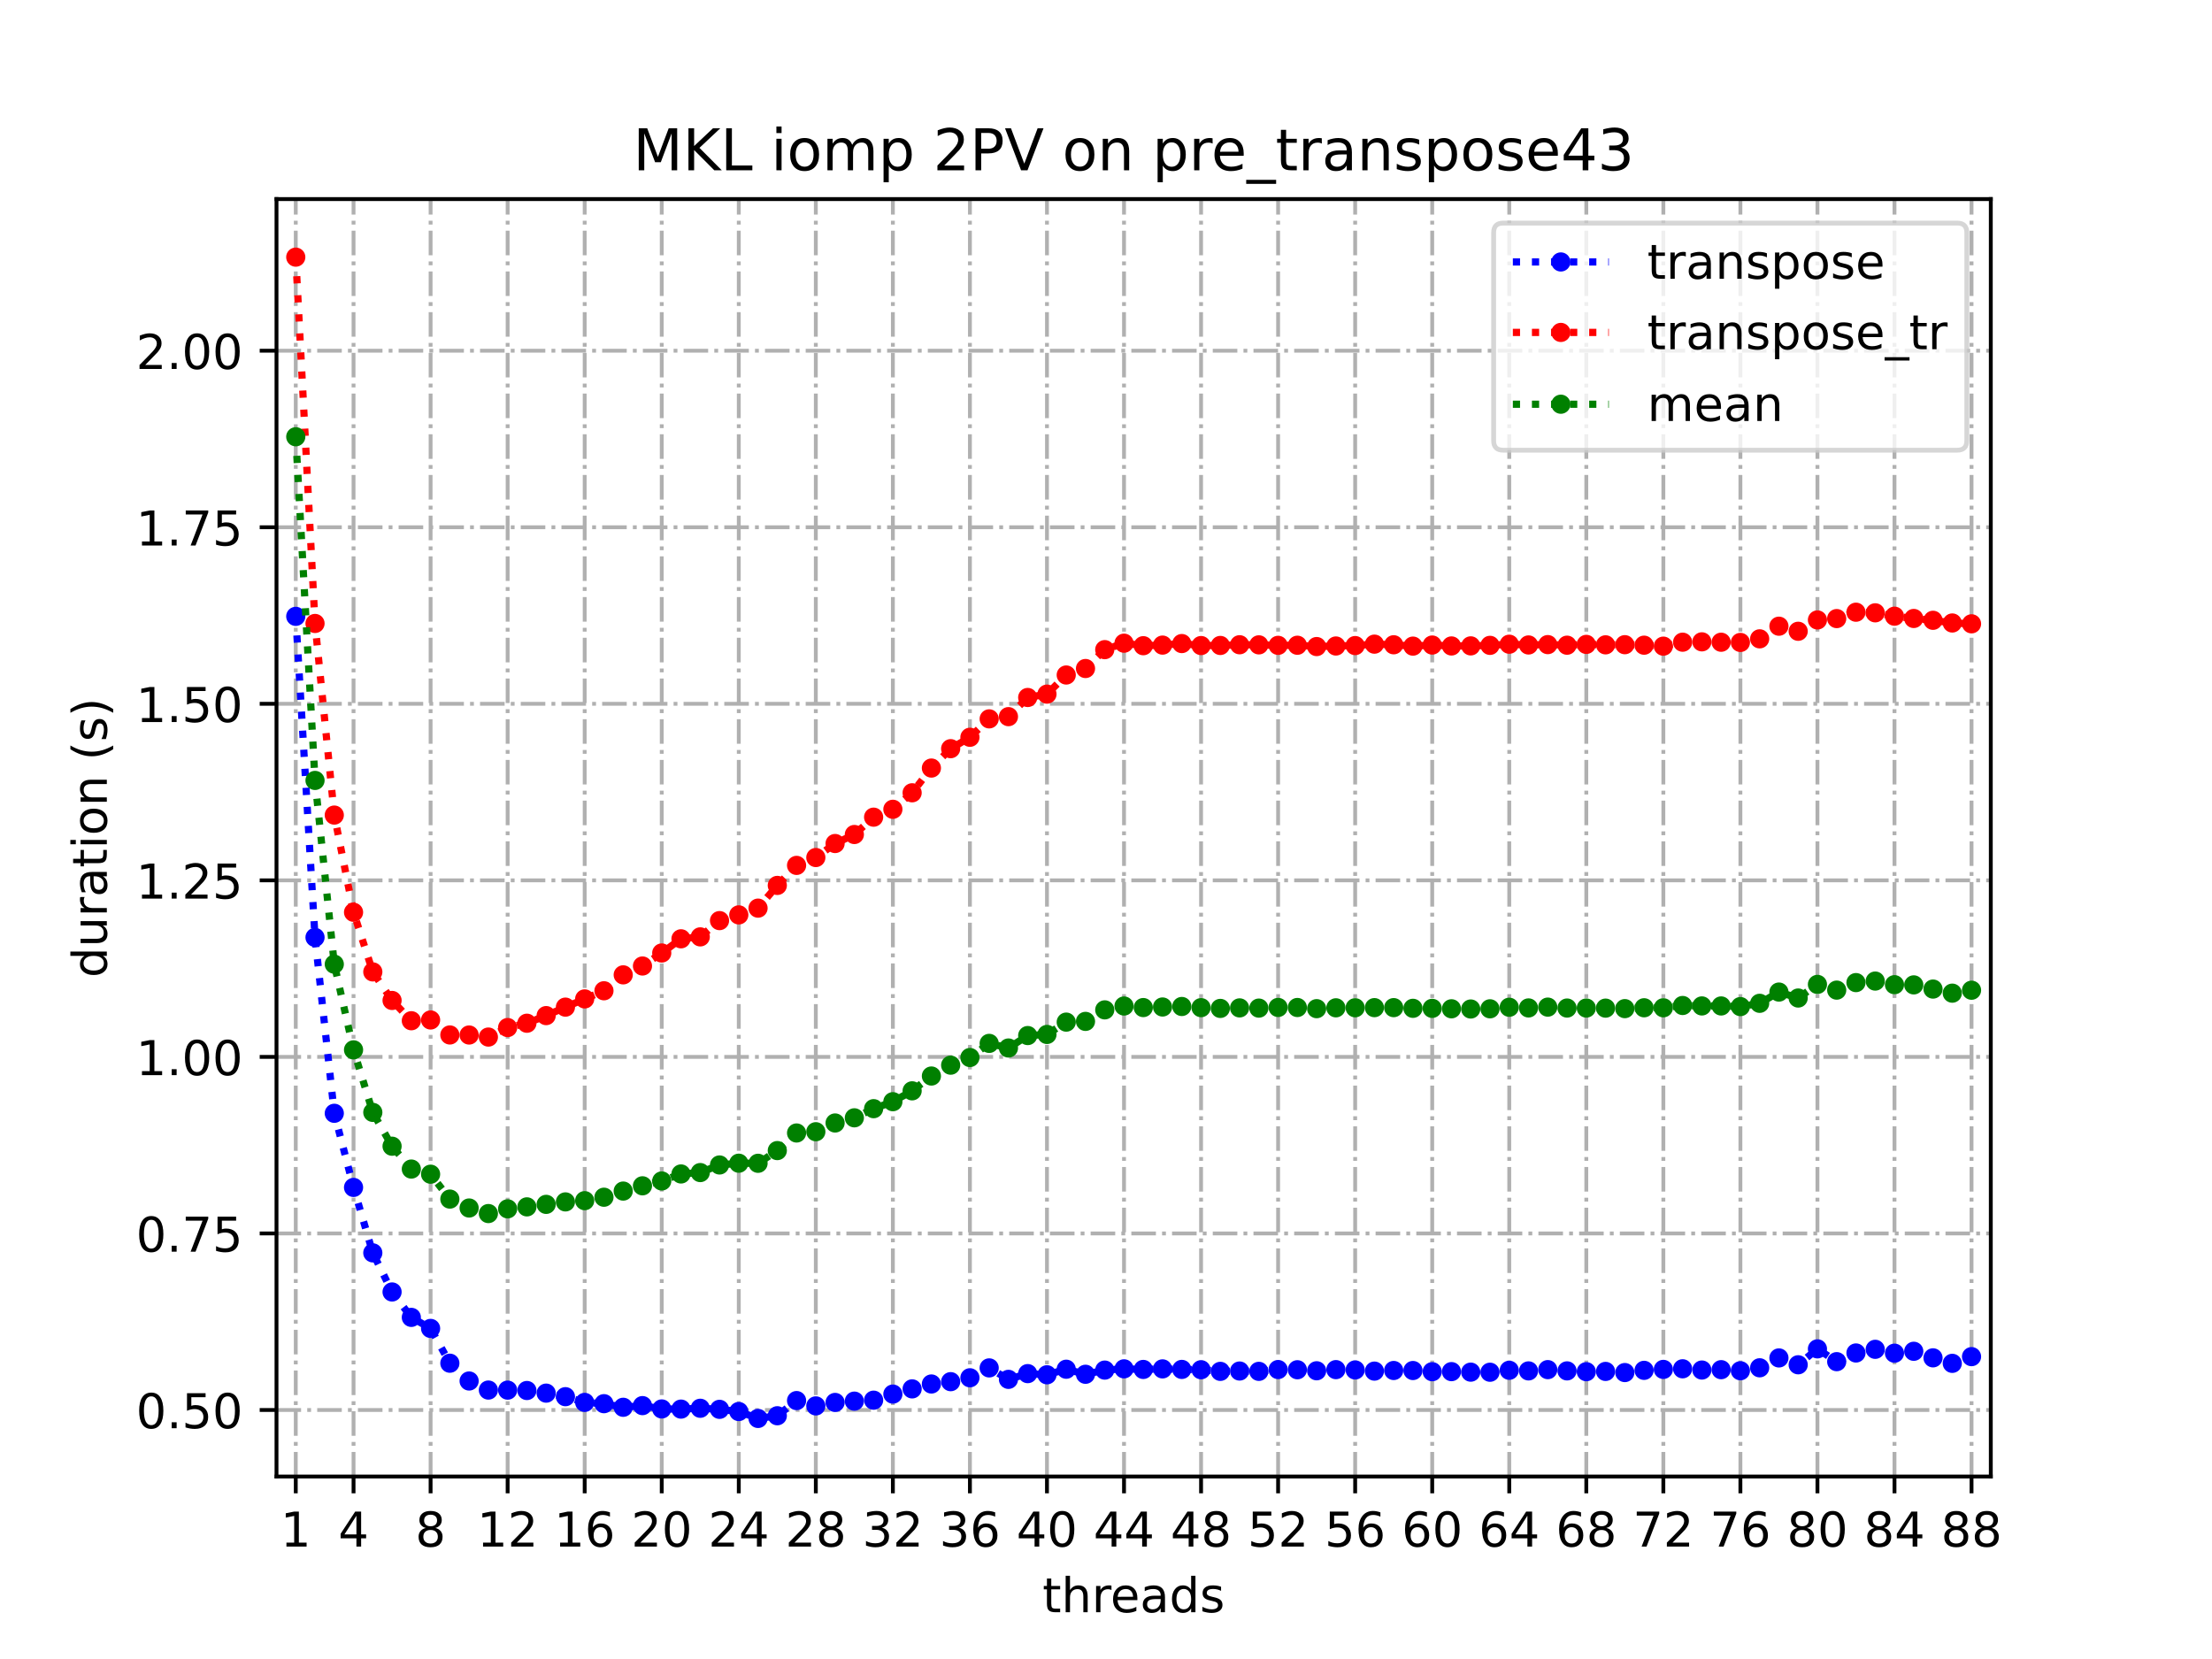 <?xml version="1.0" encoding="utf-8" standalone="no"?>
<!DOCTYPE svg PUBLIC "-//W3C//DTD SVG 1.1//EN"
  "http://www.w3.org/Graphics/SVG/1.1/DTD/svg11.dtd">
<!-- Created with matplotlib (https://matplotlib.org/) -->
<svg height="345.6pt" version="1.1" viewBox="0 0 460.8 345.6" width="460.8pt" xmlns="http://www.w3.org/2000/svg" xmlns:xlink="http://www.w3.org/1999/xlink">
 <defs>
  <style type="text/css">
*{stroke-linecap:butt;stroke-linejoin:round;}
  </style>
 </defs>
 <g id="figure_1">
  <g id="patch_1">
   <path d="M 0 345.6 
L 460.8 345.6 
L 460.8 0 
L 0 0 
z
" style="fill:#ffffff;"/>
  </g>
  <g id="axes_1">
   <g id="patch_2">
    <path d="M 57.6 307.584 
L 414.72 307.584 
L 414.72 41.472 
L 57.6 41.472 
z
" style="fill:#ffffff;"/>
   </g>
   <g id="matplotlib.axis_1">
    <g id="xtick_1">
     <g id="line2d_1">
      <path clip-path="url(#p37b3ba25fd)" d="M 61.613 307.584 
L 61.613 41.472 
" style="fill:none;stroke:#b0b0b0;stroke-dasharray:5.12,1.28,0.8,1.28;stroke-dashoffset:0;stroke-width:0.8;"/>
     </g>
     <g id="line2d_2">
      <defs>
       <path d="M 0 0 
L 0 3.5 
" id="m7c85f1ba69" style="stroke:#000000;stroke-width:0.8;"/>
      </defs>
      <g>
       <use style="stroke:#000000;stroke-width:0.8;" x="61.613" xlink:href="#m7c85f1ba69" y="307.584"/>
      </g>
     </g>
     <g id="text_1">
      <!-- 1 -->
      <defs>
       <path d="M 12.406 8.297 
L 28.516 8.297 
L 28.516 63.922 
L 10.984 60.406 
L 10.984 69.391 
L 28.422 72.906 
L 38.281 72.906 
L 38.281 8.297 
L 54.391 8.297 
L 54.391 0 
L 12.406 0 
z
" id="DejaVuSans-49"/>
      </defs>
      <g transform="translate(58.431 322.182)scale(0.1 -0.1)">
       <use xlink:href="#DejaVuSans-49"/>
      </g>
     </g>
    </g>
    <g id="xtick_2">
     <g id="line2d_3">
      <path clip-path="url(#p37b3ba25fd)" d="M 73.65 307.584 
L 73.65 41.472 
" style="fill:none;stroke:#b0b0b0;stroke-dasharray:5.12,1.28,0.8,1.28;stroke-dashoffset:0;stroke-width:0.8;"/>
     </g>
     <g id="line2d_4">
      <g>
       <use style="stroke:#000000;stroke-width:0.8;" x="73.65" xlink:href="#m7c85f1ba69" y="307.584"/>
      </g>
     </g>
     <g id="text_2">
      <!-- 4 -->
      <defs>
       <path d="M 37.797 64.312 
L 12.891 25.391 
L 37.797 25.391 
z
M 35.203 72.906 
L 47.609 72.906 
L 47.609 25.391 
L 58.016 25.391 
L 58.016 17.188 
L 47.609 17.188 
L 47.609 0 
L 37.797 0 
L 37.797 17.188 
L 4.891 17.188 
L 4.891 26.703 
z
" id="DejaVuSans-52"/>
      </defs>
      <g transform="translate(70.469 322.182)scale(0.1 -0.1)">
       <use xlink:href="#DejaVuSans-52"/>
      </g>
     </g>
    </g>
    <g id="xtick_3">
     <g id="line2d_5">
      <path clip-path="url(#p37b3ba25fd)" d="M 89.701 307.584 
L 89.701 41.472 
" style="fill:none;stroke:#b0b0b0;stroke-dasharray:5.12,1.28,0.8,1.28;stroke-dashoffset:0;stroke-width:0.8;"/>
     </g>
     <g id="line2d_6">
      <g>
       <use style="stroke:#000000;stroke-width:0.8;" x="89.701" xlink:href="#m7c85f1ba69" y="307.584"/>
      </g>
     </g>
     <g id="text_3">
      <!-- 8 -->
      <defs>
       <path d="M 31.781 34.625 
Q 24.75 34.625 20.719 30.859 
Q 16.703 27.094 16.703 20.516 
Q 16.703 13.922 20.719 10.156 
Q 24.75 6.391 31.781 6.391 
Q 38.812 6.391 42.859 10.172 
Q 46.922 13.969 46.922 20.516 
Q 46.922 27.094 42.891 30.859 
Q 38.875 34.625 31.781 34.625 
z
M 21.922 38.812 
Q 15.578 40.375 12.031 44.719 
Q 8.5 49.078 8.5 55.328 
Q 8.5 64.062 14.719 69.141 
Q 20.953 74.219 31.781 74.219 
Q 42.672 74.219 48.875 69.141 
Q 55.078 64.062 55.078 55.328 
Q 55.078 49.078 51.531 44.719 
Q 48 40.375 41.703 38.812 
Q 48.828 37.156 52.797 32.312 
Q 56.781 27.484 56.781 20.516 
Q 56.781 9.906 50.312 4.234 
Q 43.844 -1.422 31.781 -1.422 
Q 19.734 -1.422 13.25 4.234 
Q 6.781 9.906 6.781 20.516 
Q 6.781 27.484 10.781 32.312 
Q 14.797 37.156 21.922 38.812 
z
M 18.312 54.391 
Q 18.312 48.734 21.844 45.562 
Q 25.391 42.391 31.781 42.391 
Q 38.141 42.391 41.719 45.562 
Q 45.312 48.734 45.312 54.391 
Q 45.312 60.062 41.719 63.234 
Q 38.141 66.406 31.781 66.406 
Q 25.391 66.406 21.844 63.234 
Q 18.312 60.062 18.312 54.391 
z
" id="DejaVuSans-56"/>
      </defs>
      <g transform="translate(86.519 322.182)scale(0.1 -0.1)">
       <use xlink:href="#DejaVuSans-56"/>
      </g>
     </g>
    </g>
    <g id="xtick_4">
     <g id="line2d_7">
      <path clip-path="url(#p37b3ba25fd)" d="M 105.751 307.584 
L 105.751 41.472 
" style="fill:none;stroke:#b0b0b0;stroke-dasharray:5.12,1.28,0.8,1.28;stroke-dashoffset:0;stroke-width:0.8;"/>
     </g>
     <g id="line2d_8">
      <g>
       <use style="stroke:#000000;stroke-width:0.8;" x="105.751" xlink:href="#m7c85f1ba69" y="307.584"/>
      </g>
     </g>
     <g id="text_4">
      <!-- 12 -->
      <defs>
       <path d="M 19.188 8.297 
L 53.609 8.297 
L 53.609 0 
L 7.328 0 
L 7.328 8.297 
Q 12.938 14.109 22.625 23.891 
Q 32.328 33.688 34.812 36.531 
Q 39.547 41.844 41.422 45.531 
Q 43.312 49.219 43.312 52.781 
Q 43.312 58.594 39.234 62.25 
Q 35.156 65.922 28.609 65.922 
Q 23.969 65.922 18.812 64.312 
Q 13.672 62.703 7.812 59.422 
L 7.812 69.391 
Q 13.766 71.781 18.938 73 
Q 24.125 74.219 28.422 74.219 
Q 39.75 74.219 46.484 68.547 
Q 53.219 62.891 53.219 53.422 
Q 53.219 48.922 51.531 44.891 
Q 49.859 40.875 45.406 35.406 
Q 44.188 33.984 37.641 27.219 
Q 31.109 20.453 19.188 8.297 
z
" id="DejaVuSans-50"/>
      </defs>
      <g transform="translate(99.389 322.182)scale(0.1 -0.1)">
       <use xlink:href="#DejaVuSans-49"/>
       <use x="63.623" xlink:href="#DejaVuSans-50"/>
      </g>
     </g>
    </g>
    <g id="xtick_5">
     <g id="line2d_9">
      <path clip-path="url(#p37b3ba25fd)" d="M 121.801 307.584 
L 121.801 41.472 
" style="fill:none;stroke:#b0b0b0;stroke-dasharray:5.12,1.28,0.8,1.28;stroke-dashoffset:0;stroke-width:0.8;"/>
     </g>
     <g id="line2d_10">
      <g>
       <use style="stroke:#000000;stroke-width:0.8;" x="121.801" xlink:href="#m7c85f1ba69" y="307.584"/>
      </g>
     </g>
     <g id="text_5">
      <!-- 16 -->
      <defs>
       <path d="M 33.016 40.375 
Q 26.375 40.375 22.484 35.828 
Q 18.609 31.297 18.609 23.391 
Q 18.609 15.531 22.484 10.953 
Q 26.375 6.391 33.016 6.391 
Q 39.656 6.391 43.531 10.953 
Q 47.406 15.531 47.406 23.391 
Q 47.406 31.297 43.531 35.828 
Q 39.656 40.375 33.016 40.375 
z
M 52.594 71.297 
L 52.594 62.312 
Q 48.875 64.062 45.094 64.984 
Q 41.312 65.922 37.594 65.922 
Q 27.828 65.922 22.672 59.328 
Q 17.531 52.734 16.797 39.406 
Q 19.672 43.656 24.016 45.922 
Q 28.375 48.188 33.594 48.188 
Q 44.578 48.188 50.953 41.516 
Q 57.328 34.859 57.328 23.391 
Q 57.328 12.156 50.688 5.359 
Q 44.047 -1.422 33.016 -1.422 
Q 20.359 -1.422 13.672 8.266 
Q 6.984 17.969 6.984 36.375 
Q 6.984 53.656 15.188 63.938 
Q 23.391 74.219 37.203 74.219 
Q 40.922 74.219 44.703 73.484 
Q 48.484 72.75 52.594 71.297 
z
" id="DejaVuSans-54"/>
      </defs>
      <g transform="translate(115.439 322.182)scale(0.1 -0.1)">
       <use xlink:href="#DejaVuSans-49"/>
       <use x="63.623" xlink:href="#DejaVuSans-54"/>
      </g>
     </g>
    </g>
    <g id="xtick_6">
     <g id="line2d_11">
      <path clip-path="url(#p37b3ba25fd)" d="M 137.852 307.584 
L 137.852 41.472 
" style="fill:none;stroke:#b0b0b0;stroke-dasharray:5.12,1.28,0.8,1.28;stroke-dashoffset:0;stroke-width:0.8;"/>
     </g>
     <g id="line2d_12">
      <g>
       <use style="stroke:#000000;stroke-width:0.8;" x="137.852" xlink:href="#m7c85f1ba69" y="307.584"/>
      </g>
     </g>
     <g id="text_6">
      <!-- 20 -->
      <defs>
       <path d="M 31.781 66.406 
Q 24.172 66.406 20.328 58.906 
Q 16.5 51.422 16.5 36.375 
Q 16.5 21.391 20.328 13.891 
Q 24.172 6.391 31.781 6.391 
Q 39.453 6.391 43.281 13.891 
Q 47.125 21.391 47.125 36.375 
Q 47.125 51.422 43.281 58.906 
Q 39.453 66.406 31.781 66.406 
z
M 31.781 74.219 
Q 44.047 74.219 50.516 64.516 
Q 56.984 54.828 56.984 36.375 
Q 56.984 17.969 50.516 8.266 
Q 44.047 -1.422 31.781 -1.422 
Q 19.531 -1.422 13.062 8.266 
Q 6.594 17.969 6.594 36.375 
Q 6.594 54.828 13.062 64.516 
Q 19.531 74.219 31.781 74.219 
z
" id="DejaVuSans-48"/>
      </defs>
      <g transform="translate(131.489 322.182)scale(0.1 -0.1)">
       <use xlink:href="#DejaVuSans-50"/>
       <use x="63.623" xlink:href="#DejaVuSans-48"/>
      </g>
     </g>
    </g>
    <g id="xtick_7">
     <g id="line2d_13">
      <path clip-path="url(#p37b3ba25fd)" d="M 153.902 307.584 
L 153.902 41.472 
" style="fill:none;stroke:#b0b0b0;stroke-dasharray:5.12,1.28,0.8,1.28;stroke-dashoffset:0;stroke-width:0.8;"/>
     </g>
     <g id="line2d_14">
      <g>
       <use style="stroke:#000000;stroke-width:0.8;" x="153.902" xlink:href="#m7c85f1ba69" y="307.584"/>
      </g>
     </g>
     <g id="text_7">
      <!-- 24 -->
      <g transform="translate(147.54 322.182)scale(0.1 -0.1)">
       <use xlink:href="#DejaVuSans-50"/>
       <use x="63.623" xlink:href="#DejaVuSans-52"/>
      </g>
     </g>
    </g>
    <g id="xtick_8">
     <g id="line2d_15">
      <path clip-path="url(#p37b3ba25fd)" d="M 169.952 307.584 
L 169.952 41.472 
" style="fill:none;stroke:#b0b0b0;stroke-dasharray:5.12,1.28,0.8,1.28;stroke-dashoffset:0;stroke-width:0.8;"/>
     </g>
     <g id="line2d_16">
      <g>
       <use style="stroke:#000000;stroke-width:0.8;" x="169.952" xlink:href="#m7c85f1ba69" y="307.584"/>
      </g>
     </g>
     <g id="text_8">
      <!-- 28 -->
      <g transform="translate(163.59 322.182)scale(0.1 -0.1)">
       <use xlink:href="#DejaVuSans-50"/>
       <use x="63.623" xlink:href="#DejaVuSans-56"/>
      </g>
     </g>
    </g>
    <g id="xtick_9">
     <g id="line2d_17">
      <path clip-path="url(#p37b3ba25fd)" d="M 186.003 307.584 
L 186.003 41.472 
" style="fill:none;stroke:#b0b0b0;stroke-dasharray:5.12,1.28,0.8,1.28;stroke-dashoffset:0;stroke-width:0.8;"/>
     </g>
     <g id="line2d_18">
      <g>
       <use style="stroke:#000000;stroke-width:0.8;" x="186.003" xlink:href="#m7c85f1ba69" y="307.584"/>
      </g>
     </g>
     <g id="text_9">
      <!-- 32 -->
      <defs>
       <path d="M 40.578 39.312 
Q 47.656 37.797 51.625 33 
Q 55.609 28.219 55.609 21.188 
Q 55.609 10.406 48.188 4.484 
Q 40.766 -1.422 27.094 -1.422 
Q 22.516 -1.422 17.656 -0.516 
Q 12.797 0.391 7.625 2.203 
L 7.625 11.719 
Q 11.719 9.328 16.594 8.109 
Q 21.484 6.891 26.812 6.891 
Q 36.078 6.891 40.938 10.547 
Q 45.797 14.203 45.797 21.188 
Q 45.797 27.641 41.281 31.266 
Q 36.766 34.906 28.719 34.906 
L 20.219 34.906 
L 20.219 43.016 
L 29.109 43.016 
Q 36.375 43.016 40.234 45.922 
Q 44.094 48.828 44.094 54.297 
Q 44.094 59.906 40.109 62.906 
Q 36.141 65.922 28.719 65.922 
Q 24.656 65.922 20.016 65.031 
Q 15.375 64.156 9.812 62.312 
L 9.812 71.094 
Q 15.438 72.656 20.344 73.438 
Q 25.25 74.219 29.594 74.219 
Q 40.828 74.219 47.359 69.109 
Q 53.906 64.016 53.906 55.328 
Q 53.906 49.266 50.438 45.094 
Q 46.969 40.922 40.578 39.312 
z
" id="DejaVuSans-51"/>
      </defs>
      <g transform="translate(179.64 322.182)scale(0.1 -0.1)">
       <use xlink:href="#DejaVuSans-51"/>
       <use x="63.623" xlink:href="#DejaVuSans-50"/>
      </g>
     </g>
    </g>
    <g id="xtick_10">
     <g id="line2d_19">
      <path clip-path="url(#p37b3ba25fd)" d="M 202.053 307.584 
L 202.053 41.472 
" style="fill:none;stroke:#b0b0b0;stroke-dasharray:5.12,1.28,0.8,1.28;stroke-dashoffset:0;stroke-width:0.8;"/>
     </g>
     <g id="line2d_20">
      <g>
       <use style="stroke:#000000;stroke-width:0.8;" x="202.053" xlink:href="#m7c85f1ba69" y="307.584"/>
      </g>
     </g>
     <g id="text_10">
      <!-- 36 -->
      <g transform="translate(195.691 322.182)scale(0.1 -0.1)">
       <use xlink:href="#DejaVuSans-51"/>
       <use x="63.623" xlink:href="#DejaVuSans-54"/>
      </g>
     </g>
    </g>
    <g id="xtick_11">
     <g id="line2d_21">
      <path clip-path="url(#p37b3ba25fd)" d="M 218.103 307.584 
L 218.103 41.472 
" style="fill:none;stroke:#b0b0b0;stroke-dasharray:5.12,1.28,0.8,1.28;stroke-dashoffset:0;stroke-width:0.8;"/>
     </g>
     <g id="line2d_22">
      <g>
       <use style="stroke:#000000;stroke-width:0.8;" x="218.103" xlink:href="#m7c85f1ba69" y="307.584"/>
      </g>
     </g>
     <g id="text_11">
      <!-- 40 -->
      <g transform="translate(211.741 322.182)scale(0.1 -0.1)">
       <use xlink:href="#DejaVuSans-52"/>
       <use x="63.623" xlink:href="#DejaVuSans-48"/>
      </g>
     </g>
    </g>
    <g id="xtick_12">
     <g id="line2d_23">
      <path clip-path="url(#p37b3ba25fd)" d="M 234.154 307.584 
L 234.154 41.472 
" style="fill:none;stroke:#b0b0b0;stroke-dasharray:5.12,1.28,0.8,1.28;stroke-dashoffset:0;stroke-width:0.8;"/>
     </g>
     <g id="line2d_24">
      <g>
       <use style="stroke:#000000;stroke-width:0.8;" x="234.154" xlink:href="#m7c85f1ba69" y="307.584"/>
      </g>
     </g>
     <g id="text_12">
      <!-- 44 -->
      <g transform="translate(227.791 322.182)scale(0.1 -0.1)">
       <use xlink:href="#DejaVuSans-52"/>
       <use x="63.623" xlink:href="#DejaVuSans-52"/>
      </g>
     </g>
    </g>
    <g id="xtick_13">
     <g id="line2d_25">
      <path clip-path="url(#p37b3ba25fd)" d="M 250.204 307.584 
L 250.204 41.472 
" style="fill:none;stroke:#b0b0b0;stroke-dasharray:5.12,1.28,0.8,1.28;stroke-dashoffset:0;stroke-width:0.8;"/>
     </g>
     <g id="line2d_26">
      <g>
       <use style="stroke:#000000;stroke-width:0.8;" x="250.204" xlink:href="#m7c85f1ba69" y="307.584"/>
      </g>
     </g>
     <g id="text_13">
      <!-- 48 -->
      <g transform="translate(243.842 322.182)scale(0.1 -0.1)">
       <use xlink:href="#DejaVuSans-52"/>
       <use x="63.623" xlink:href="#DejaVuSans-56"/>
      </g>
     </g>
    </g>
    <g id="xtick_14">
     <g id="line2d_27">
      <path clip-path="url(#p37b3ba25fd)" d="M 266.254 307.584 
L 266.254 41.472 
" style="fill:none;stroke:#b0b0b0;stroke-dasharray:5.12,1.28,0.8,1.28;stroke-dashoffset:0;stroke-width:0.8;"/>
     </g>
     <g id="line2d_28">
      <g>
       <use style="stroke:#000000;stroke-width:0.8;" x="266.254" xlink:href="#m7c85f1ba69" y="307.584"/>
      </g>
     </g>
     <g id="text_14">
      <!-- 52 -->
      <defs>
       <path d="M 10.797 72.906 
L 49.516 72.906 
L 49.516 64.594 
L 19.828 64.594 
L 19.828 46.734 
Q 21.969 47.469 24.109 47.828 
Q 26.266 48.188 28.422 48.188 
Q 40.625 48.188 47.75 41.5 
Q 54.891 34.812 54.891 23.391 
Q 54.891 11.625 47.562 5.094 
Q 40.234 -1.422 26.906 -1.422 
Q 22.312 -1.422 17.547 -0.641 
Q 12.797 0.141 7.719 1.703 
L 7.719 11.625 
Q 12.109 9.234 16.797 8.062 
Q 21.484 6.891 26.703 6.891 
Q 35.156 6.891 40.078 11.328 
Q 45.016 15.766 45.016 23.391 
Q 45.016 31 40.078 35.438 
Q 35.156 39.891 26.703 39.891 
Q 22.75 39.891 18.812 39.016 
Q 14.891 38.141 10.797 36.281 
z
" id="DejaVuSans-53"/>
      </defs>
      <g transform="translate(259.892 322.182)scale(0.1 -0.1)">
       <use xlink:href="#DejaVuSans-53"/>
       <use x="63.623" xlink:href="#DejaVuSans-50"/>
      </g>
     </g>
    </g>
    <g id="xtick_15">
     <g id="line2d_29">
      <path clip-path="url(#p37b3ba25fd)" d="M 282.305 307.584 
L 282.305 41.472 
" style="fill:none;stroke:#b0b0b0;stroke-dasharray:5.12,1.28,0.8,1.28;stroke-dashoffset:0;stroke-width:0.8;"/>
     </g>
     <g id="line2d_30">
      <g>
       <use style="stroke:#000000;stroke-width:0.8;" x="282.305" xlink:href="#m7c85f1ba69" y="307.584"/>
      </g>
     </g>
     <g id="text_15">
      <!-- 56 -->
      <g transform="translate(275.942 322.182)scale(0.1 -0.1)">
       <use xlink:href="#DejaVuSans-53"/>
       <use x="63.623" xlink:href="#DejaVuSans-54"/>
      </g>
     </g>
    </g>
    <g id="xtick_16">
     <g id="line2d_31">
      <path clip-path="url(#p37b3ba25fd)" d="M 298.355 307.584 
L 298.355 41.472 
" style="fill:none;stroke:#b0b0b0;stroke-dasharray:5.12,1.28,0.8,1.28;stroke-dashoffset:0;stroke-width:0.8;"/>
     </g>
     <g id="line2d_32">
      <g>
       <use style="stroke:#000000;stroke-width:0.8;" x="298.355" xlink:href="#m7c85f1ba69" y="307.584"/>
      </g>
     </g>
     <g id="text_16">
      <!-- 60 -->
      <g transform="translate(291.993 322.182)scale(0.1 -0.1)">
       <use xlink:href="#DejaVuSans-54"/>
       <use x="63.623" xlink:href="#DejaVuSans-48"/>
      </g>
     </g>
    </g>
    <g id="xtick_17">
     <g id="line2d_33">
      <path clip-path="url(#p37b3ba25fd)" d="M 314.405 307.584 
L 314.405 41.472 
" style="fill:none;stroke:#b0b0b0;stroke-dasharray:5.12,1.28,0.8,1.28;stroke-dashoffset:0;stroke-width:0.8;"/>
     </g>
     <g id="line2d_34">
      <g>
       <use style="stroke:#000000;stroke-width:0.8;" x="314.405" xlink:href="#m7c85f1ba69" y="307.584"/>
      </g>
     </g>
     <g id="text_17">
      <!-- 64 -->
      <g transform="translate(308.043 322.182)scale(0.1 -0.1)">
       <use xlink:href="#DejaVuSans-54"/>
       <use x="63.623" xlink:href="#DejaVuSans-52"/>
      </g>
     </g>
    </g>
    <g id="xtick_18">
     <g id="line2d_35">
      <path clip-path="url(#p37b3ba25fd)" d="M 330.456 307.584 
L 330.456 41.472 
" style="fill:none;stroke:#b0b0b0;stroke-dasharray:5.12,1.28,0.8,1.28;stroke-dashoffset:0;stroke-width:0.8;"/>
     </g>
     <g id="line2d_36">
      <g>
       <use style="stroke:#000000;stroke-width:0.8;" x="330.456" xlink:href="#m7c85f1ba69" y="307.584"/>
      </g>
     </g>
     <g id="text_18">
      <!-- 68 -->
      <g transform="translate(324.093 322.182)scale(0.1 -0.1)">
       <use xlink:href="#DejaVuSans-54"/>
       <use x="63.623" xlink:href="#DejaVuSans-56"/>
      </g>
     </g>
    </g>
    <g id="xtick_19">
     <g id="line2d_37">
      <path clip-path="url(#p37b3ba25fd)" d="M 346.506 307.584 
L 346.506 41.472 
" style="fill:none;stroke:#b0b0b0;stroke-dasharray:5.12,1.28,0.8,1.28;stroke-dashoffset:0;stroke-width:0.8;"/>
     </g>
     <g id="line2d_38">
      <g>
       <use style="stroke:#000000;stroke-width:0.8;" x="346.506" xlink:href="#m7c85f1ba69" y="307.584"/>
      </g>
     </g>
     <g id="text_19">
      <!-- 72 -->
      <defs>
       <path d="M 8.203 72.906 
L 55.078 72.906 
L 55.078 68.703 
L 28.609 0 
L 18.312 0 
L 43.219 64.594 
L 8.203 64.594 
z
" id="DejaVuSans-55"/>
      </defs>
      <g transform="translate(340.144 322.182)scale(0.1 -0.1)">
       <use xlink:href="#DejaVuSans-55"/>
       <use x="63.623" xlink:href="#DejaVuSans-50"/>
      </g>
     </g>
    </g>
    <g id="xtick_20">
     <g id="line2d_39">
      <path clip-path="url(#p37b3ba25fd)" d="M 362.556 307.584 
L 362.556 41.472 
" style="fill:none;stroke:#b0b0b0;stroke-dasharray:5.12,1.28,0.8,1.28;stroke-dashoffset:0;stroke-width:0.8;"/>
     </g>
     <g id="line2d_40">
      <g>
       <use style="stroke:#000000;stroke-width:0.8;" x="362.556" xlink:href="#m7c85f1ba69" y="307.584"/>
      </g>
     </g>
     <g id="text_20">
      <!-- 76 -->
      <g transform="translate(356.194 322.182)scale(0.1 -0.1)">
       <use xlink:href="#DejaVuSans-55"/>
       <use x="63.623" xlink:href="#DejaVuSans-54"/>
      </g>
     </g>
    </g>
    <g id="xtick_21">
     <g id="line2d_41">
      <path clip-path="url(#p37b3ba25fd)" d="M 378.607 307.584 
L 378.607 41.472 
" style="fill:none;stroke:#b0b0b0;stroke-dasharray:5.12,1.28,0.8,1.28;stroke-dashoffset:0;stroke-width:0.8;"/>
     </g>
     <g id="line2d_42">
      <g>
       <use style="stroke:#000000;stroke-width:0.8;" x="378.607" xlink:href="#m7c85f1ba69" y="307.584"/>
      </g>
     </g>
     <g id="text_21">
      <!-- 80 -->
      <g transform="translate(372.244 322.182)scale(0.1 -0.1)">
       <use xlink:href="#DejaVuSans-56"/>
       <use x="63.623" xlink:href="#DejaVuSans-48"/>
      </g>
     </g>
    </g>
    <g id="xtick_22">
     <g id="line2d_43">
      <path clip-path="url(#p37b3ba25fd)" d="M 394.657 307.584 
L 394.657 41.472 
" style="fill:none;stroke:#b0b0b0;stroke-dasharray:5.12,1.28,0.8,1.28;stroke-dashoffset:0;stroke-width:0.8;"/>
     </g>
     <g id="line2d_44">
      <g>
       <use style="stroke:#000000;stroke-width:0.8;" x="394.657" xlink:href="#m7c85f1ba69" y="307.584"/>
      </g>
     </g>
     <g id="text_22">
      <!-- 84 -->
      <g transform="translate(388.295 322.182)scale(0.1 -0.1)">
       <use xlink:href="#DejaVuSans-56"/>
       <use x="63.623" xlink:href="#DejaVuSans-52"/>
      </g>
     </g>
    </g>
    <g id="xtick_23">
     <g id="line2d_45">
      <path clip-path="url(#p37b3ba25fd)" d="M 410.707 307.584 
L 410.707 41.472 
" style="fill:none;stroke:#b0b0b0;stroke-dasharray:5.12,1.28,0.8,1.28;stroke-dashoffset:0;stroke-width:0.8;"/>
     </g>
     <g id="line2d_46">
      <g>
       <use style="stroke:#000000;stroke-width:0.8;" x="410.707" xlink:href="#m7c85f1ba69" y="307.584"/>
      </g>
     </g>
     <g id="text_23">
      <!-- 88 -->
      <g transform="translate(404.345 322.182)scale(0.1 -0.1)">
       <use xlink:href="#DejaVuSans-56"/>
       <use x="63.623" xlink:href="#DejaVuSans-56"/>
      </g>
     </g>
    </g>
    <g id="text_24">
     <!-- threads -->
     <defs>
      <path d="M 18.312 70.219 
L 18.312 54.688 
L 36.812 54.688 
L 36.812 47.703 
L 18.312 47.703 
L 18.312 18.016 
Q 18.312 11.328 20.141 9.422 
Q 21.969 7.516 27.594 7.516 
L 36.812 7.516 
L 36.812 0 
L 27.594 0 
Q 17.188 0 13.234 3.875 
Q 9.281 7.766 9.281 18.016 
L 9.281 47.703 
L 2.688 47.703 
L 2.688 54.688 
L 9.281 54.688 
L 9.281 70.219 
z
" id="DejaVuSans-116"/>
      <path d="M 54.891 33.016 
L 54.891 0 
L 45.906 0 
L 45.906 32.719 
Q 45.906 40.484 42.875 44.328 
Q 39.844 48.188 33.797 48.188 
Q 26.516 48.188 22.312 43.547 
Q 18.109 38.922 18.109 30.906 
L 18.109 0 
L 9.078 0 
L 9.078 75.984 
L 18.109 75.984 
L 18.109 46.188 
Q 21.344 51.125 25.703 53.562 
Q 30.078 56 35.797 56 
Q 45.219 56 50.047 50.172 
Q 54.891 44.344 54.891 33.016 
z
" id="DejaVuSans-104"/>
      <path d="M 41.109 46.297 
Q 39.594 47.172 37.812 47.578 
Q 36.031 48 33.891 48 
Q 26.266 48 22.188 43.047 
Q 18.109 38.094 18.109 28.812 
L 18.109 0 
L 9.078 0 
L 9.078 54.688 
L 18.109 54.688 
L 18.109 46.188 
Q 20.953 51.172 25.484 53.578 
Q 30.031 56 36.531 56 
Q 37.453 56 38.578 55.875 
Q 39.703 55.766 41.062 55.516 
z
" id="DejaVuSans-114"/>
      <path d="M 56.203 29.594 
L 56.203 25.203 
L 14.891 25.203 
Q 15.484 15.922 20.484 11.062 
Q 25.484 6.203 34.422 6.203 
Q 39.594 6.203 44.453 7.469 
Q 49.312 8.734 54.109 11.281 
L 54.109 2.781 
Q 49.266 0.734 44.188 -0.344 
Q 39.109 -1.422 33.891 -1.422 
Q 20.797 -1.422 13.156 6.188 
Q 5.516 13.812 5.516 26.812 
Q 5.516 40.234 12.766 48.109 
Q 20.016 56 32.328 56 
Q 43.359 56 49.781 48.891 
Q 56.203 41.797 56.203 29.594 
z
M 47.219 32.234 
Q 47.125 39.594 43.094 43.984 
Q 39.062 48.391 32.422 48.391 
Q 24.906 48.391 20.391 44.141 
Q 15.875 39.891 15.188 32.172 
z
" id="DejaVuSans-101"/>
      <path d="M 34.281 27.484 
Q 23.391 27.484 19.188 25 
Q 14.984 22.516 14.984 16.5 
Q 14.984 11.719 18.141 8.906 
Q 21.297 6.109 26.703 6.109 
Q 34.188 6.109 38.703 11.406 
Q 43.219 16.703 43.219 25.484 
L 43.219 27.484 
z
M 52.203 31.203 
L 52.203 0 
L 43.219 0 
L 43.219 8.297 
Q 40.141 3.328 35.547 0.953 
Q 30.953 -1.422 24.312 -1.422 
Q 15.922 -1.422 10.953 3.297 
Q 6 8.016 6 15.922 
Q 6 25.141 12.172 29.828 
Q 18.359 34.516 30.609 34.516 
L 43.219 34.516 
L 43.219 35.406 
Q 43.219 41.609 39.141 45 
Q 35.062 48.391 27.688 48.391 
Q 23 48.391 18.547 47.266 
Q 14.109 46.141 10.016 43.891 
L 10.016 52.203 
Q 14.938 54.109 19.578 55.047 
Q 24.219 56 28.609 56 
Q 40.484 56 46.344 49.844 
Q 52.203 43.703 52.203 31.203 
z
" id="DejaVuSans-97"/>
      <path d="M 45.406 46.391 
L 45.406 75.984 
L 54.391 75.984 
L 54.391 0 
L 45.406 0 
L 45.406 8.203 
Q 42.578 3.328 38.25 0.953 
Q 33.938 -1.422 27.875 -1.422 
Q 17.969 -1.422 11.734 6.484 
Q 5.516 14.406 5.516 27.297 
Q 5.516 40.188 11.734 48.094 
Q 17.969 56 27.875 56 
Q 33.938 56 38.25 53.625 
Q 42.578 51.266 45.406 46.391 
z
M 14.797 27.297 
Q 14.797 17.391 18.875 11.75 
Q 22.953 6.109 30.078 6.109 
Q 37.203 6.109 41.297 11.75 
Q 45.406 17.391 45.406 27.297 
Q 45.406 37.203 41.297 42.844 
Q 37.203 48.484 30.078 48.484 
Q 22.953 48.484 18.875 42.844 
Q 14.797 37.203 14.797 27.297 
z
" id="DejaVuSans-100"/>
      <path d="M 44.281 53.078 
L 44.281 44.578 
Q 40.484 46.531 36.375 47.5 
Q 32.281 48.484 27.875 48.484 
Q 21.188 48.484 17.844 46.438 
Q 14.5 44.391 14.5 40.281 
Q 14.5 37.156 16.891 35.375 
Q 19.281 33.594 26.516 31.984 
L 29.594 31.297 
Q 39.156 29.25 43.188 25.516 
Q 47.219 21.781 47.219 15.094 
Q 47.219 7.469 41.188 3.016 
Q 35.156 -1.422 24.609 -1.422 
Q 20.219 -1.422 15.453 -0.562 
Q 10.688 0.297 5.422 2 
L 5.422 11.281 
Q 10.406 8.688 15.234 7.391 
Q 20.062 6.109 24.812 6.109 
Q 31.156 6.109 34.562 8.281 
Q 37.984 10.453 37.984 14.406 
Q 37.984 18.062 35.516 20.016 
Q 33.062 21.969 24.703 23.781 
L 21.578 24.516 
Q 13.234 26.266 9.516 29.906 
Q 5.812 33.547 5.812 39.891 
Q 5.812 47.609 11.281 51.797 
Q 16.75 56 26.812 56 
Q 31.781 56 36.172 55.266 
Q 40.578 54.547 44.281 53.078 
z
" id="DejaVuSans-115"/>
     </defs>
     <g transform="translate(217.169 335.861)scale(0.1 -0.1)">
      <use xlink:href="#DejaVuSans-116"/>
      <use x="39.209" xlink:href="#DejaVuSans-104"/>
      <use x="102.588" xlink:href="#DejaVuSans-114"/>
      <use x="141.451" xlink:href="#DejaVuSans-101"/>
      <use x="202.975" xlink:href="#DejaVuSans-97"/>
      <use x="264.254" xlink:href="#DejaVuSans-100"/>
      <use x="327.73" xlink:href="#DejaVuSans-115"/>
     </g>
    </g>
   </g>
   <g id="matplotlib.axis_2">
    <g id="ytick_1">
     <g id="line2d_47">
      <path clip-path="url(#p37b3ba25fd)" d="M 57.6 293.726 
L 414.72 293.726 
" style="fill:none;stroke:#b0b0b0;stroke-dasharray:5.12,1.28,0.8,1.28;stroke-dashoffset:0;stroke-width:0.8;"/>
     </g>
     <g id="line2d_48">
      <defs>
       <path d="M 0 0 
L -3.5 0 
" id="m86bcd9707d" style="stroke:#000000;stroke-width:0.8;"/>
      </defs>
      <g>
       <use style="stroke:#000000;stroke-width:0.8;" x="57.6" xlink:href="#m86bcd9707d" y="293.726"/>
      </g>
     </g>
     <g id="text_25">
      <!-- 0.50 -->
      <defs>
       <path d="M 10.688 12.406 
L 21 12.406 
L 21 0 
L 10.688 0 
z
" id="DejaVuSans-46"/>
      </defs>
      <g transform="translate(28.334 297.525)scale(0.1 -0.1)">
       <use xlink:href="#DejaVuSans-48"/>
       <use x="63.623" xlink:href="#DejaVuSans-46"/>
       <use x="95.41" xlink:href="#DejaVuSans-53"/>
       <use x="159.033" xlink:href="#DejaVuSans-48"/>
      </g>
     </g>
    </g>
    <g id="ytick_2">
     <g id="line2d_49">
      <path clip-path="url(#p37b3ba25fd)" d="M 57.6 256.948 
L 414.72 256.948 
" style="fill:none;stroke:#b0b0b0;stroke-dasharray:5.12,1.28,0.8,1.28;stroke-dashoffset:0;stroke-width:0.8;"/>
     </g>
     <g id="line2d_50">
      <g>
       <use style="stroke:#000000;stroke-width:0.8;" x="57.6" xlink:href="#m86bcd9707d" y="256.948"/>
      </g>
     </g>
     <g id="text_26">
      <!-- 0.75 -->
      <g transform="translate(28.334 260.747)scale(0.1 -0.1)">
       <use xlink:href="#DejaVuSans-48"/>
       <use x="63.623" xlink:href="#DejaVuSans-46"/>
       <use x="95.41" xlink:href="#DejaVuSans-55"/>
       <use x="159.033" xlink:href="#DejaVuSans-53"/>
      </g>
     </g>
    </g>
    <g id="ytick_3">
     <g id="line2d_51">
      <path clip-path="url(#p37b3ba25fd)" d="M 57.6 220.17 
L 414.72 220.17 
" style="fill:none;stroke:#b0b0b0;stroke-dasharray:5.12,1.28,0.8,1.28;stroke-dashoffset:0;stroke-width:0.8;"/>
     </g>
     <g id="line2d_52">
      <g>
       <use style="stroke:#000000;stroke-width:0.8;" x="57.6" xlink:href="#m86bcd9707d" y="220.17"/>
      </g>
     </g>
     <g id="text_27">
      <!-- 1.00 -->
      <g transform="translate(28.334 223.97)scale(0.1 -0.1)">
       <use xlink:href="#DejaVuSans-49"/>
       <use x="63.623" xlink:href="#DejaVuSans-46"/>
       <use x="95.41" xlink:href="#DejaVuSans-48"/>
       <use x="159.033" xlink:href="#DejaVuSans-48"/>
      </g>
     </g>
    </g>
    <g id="ytick_4">
     <g id="line2d_53">
      <path clip-path="url(#p37b3ba25fd)" d="M 57.6 183.392 
L 414.72 183.392 
" style="fill:none;stroke:#b0b0b0;stroke-dasharray:5.12,1.28,0.8,1.28;stroke-dashoffset:0;stroke-width:0.8;"/>
     </g>
     <g id="line2d_54">
      <g>
       <use style="stroke:#000000;stroke-width:0.8;" x="57.6" xlink:href="#m86bcd9707d" y="183.392"/>
      </g>
     </g>
     <g id="text_28">
      <!-- 1.25 -->
      <g transform="translate(28.334 187.192)scale(0.1 -0.1)">
       <use xlink:href="#DejaVuSans-49"/>
       <use x="63.623" xlink:href="#DejaVuSans-46"/>
       <use x="95.41" xlink:href="#DejaVuSans-50"/>
       <use x="159.033" xlink:href="#DejaVuSans-53"/>
      </g>
     </g>
    </g>
    <g id="ytick_5">
     <g id="line2d_55">
      <path clip-path="url(#p37b3ba25fd)" d="M 57.6 146.614 
L 414.72 146.614 
" style="fill:none;stroke:#b0b0b0;stroke-dasharray:5.12,1.28,0.8,1.28;stroke-dashoffset:0;stroke-width:0.8;"/>
     </g>
     <g id="line2d_56">
      <g>
       <use style="stroke:#000000;stroke-width:0.8;" x="57.6" xlink:href="#m86bcd9707d" y="146.614"/>
      </g>
     </g>
     <g id="text_29">
      <!-- 1.50 -->
      <g transform="translate(28.334 150.414)scale(0.1 -0.1)">
       <use xlink:href="#DejaVuSans-49"/>
       <use x="63.623" xlink:href="#DejaVuSans-46"/>
       <use x="95.41" xlink:href="#DejaVuSans-53"/>
       <use x="159.033" xlink:href="#DejaVuSans-48"/>
      </g>
     </g>
    </g>
    <g id="ytick_6">
     <g id="line2d_57">
      <path clip-path="url(#p37b3ba25fd)" d="M 57.6 109.837 
L 414.72 109.837 
" style="fill:none;stroke:#b0b0b0;stroke-dasharray:5.12,1.28,0.8,1.28;stroke-dashoffset:0;stroke-width:0.8;"/>
     </g>
     <g id="line2d_58">
      <g>
       <use style="stroke:#000000;stroke-width:0.8;" x="57.6" xlink:href="#m86bcd9707d" y="109.837"/>
      </g>
     </g>
     <g id="text_30">
      <!-- 1.75 -->
      <g transform="translate(28.334 113.636)scale(0.1 -0.1)">
       <use xlink:href="#DejaVuSans-49"/>
       <use x="63.623" xlink:href="#DejaVuSans-46"/>
       <use x="95.41" xlink:href="#DejaVuSans-55"/>
       <use x="159.033" xlink:href="#DejaVuSans-53"/>
      </g>
     </g>
    </g>
    <g id="ytick_7">
     <g id="line2d_59">
      <path clip-path="url(#p37b3ba25fd)" d="M 57.6 73.059 
L 414.72 73.059 
" style="fill:none;stroke:#b0b0b0;stroke-dasharray:5.12,1.28,0.8,1.28;stroke-dashoffset:0;stroke-width:0.8;"/>
     </g>
     <g id="line2d_60">
      <g>
       <use style="stroke:#000000;stroke-width:0.8;" x="57.6" xlink:href="#m86bcd9707d" y="73.059"/>
      </g>
     </g>
     <g id="text_31">
      <!-- 2.00 -->
      <g transform="translate(28.334 76.858)scale(0.1 -0.1)">
       <use xlink:href="#DejaVuSans-50"/>
       <use x="63.623" xlink:href="#DejaVuSans-46"/>
       <use x="95.41" xlink:href="#DejaVuSans-48"/>
       <use x="159.033" xlink:href="#DejaVuSans-48"/>
      </g>
     </g>
    </g>
    <g id="text_32">
     <!-- duration (s) -->
     <defs>
      <path d="M 8.5 21.578 
L 8.5 54.688 
L 17.484 54.688 
L 17.484 21.922 
Q 17.484 14.156 20.5 10.266 
Q 23.531 6.391 29.594 6.391 
Q 36.859 6.391 41.078 11.031 
Q 45.312 15.672 45.312 23.688 
L 45.312 54.688 
L 54.297 54.688 
L 54.297 0 
L 45.312 0 
L 45.312 8.406 
Q 42.047 3.422 37.719 1 
Q 33.406 -1.422 27.688 -1.422 
Q 18.266 -1.422 13.375 4.438 
Q 8.5 10.297 8.5 21.578 
z
M 31.109 56 
z
" id="DejaVuSans-117"/>
      <path d="M 9.422 54.688 
L 18.406 54.688 
L 18.406 0 
L 9.422 0 
z
M 9.422 75.984 
L 18.406 75.984 
L 18.406 64.594 
L 9.422 64.594 
z
" id="DejaVuSans-105"/>
      <path d="M 30.609 48.391 
Q 23.391 48.391 19.188 42.75 
Q 14.984 37.109 14.984 27.297 
Q 14.984 17.484 19.156 11.844 
Q 23.344 6.203 30.609 6.203 
Q 37.797 6.203 41.984 11.859 
Q 46.188 17.531 46.188 27.297 
Q 46.188 37.016 41.984 42.703 
Q 37.797 48.391 30.609 48.391 
z
M 30.609 56 
Q 42.328 56 49.016 48.375 
Q 55.719 40.766 55.719 27.297 
Q 55.719 13.875 49.016 6.219 
Q 42.328 -1.422 30.609 -1.422 
Q 18.844 -1.422 12.172 6.219 
Q 5.516 13.875 5.516 27.297 
Q 5.516 40.766 12.172 48.375 
Q 18.844 56 30.609 56 
z
" id="DejaVuSans-111"/>
      <path d="M 54.891 33.016 
L 54.891 0 
L 45.906 0 
L 45.906 32.719 
Q 45.906 40.484 42.875 44.328 
Q 39.844 48.188 33.797 48.188 
Q 26.516 48.188 22.312 43.547 
Q 18.109 38.922 18.109 30.906 
L 18.109 0 
L 9.078 0 
L 9.078 54.688 
L 18.109 54.688 
L 18.109 46.188 
Q 21.344 51.125 25.703 53.562 
Q 30.078 56 35.797 56 
Q 45.219 56 50.047 50.172 
Q 54.891 44.344 54.891 33.016 
z
" id="DejaVuSans-110"/>
      <path id="DejaVuSans-32"/>
      <path d="M 31 75.875 
Q 24.469 64.656 21.281 53.656 
Q 18.109 42.672 18.109 31.391 
Q 18.109 20.125 21.312 9.062 
Q 24.516 -2 31 -13.188 
L 23.188 -13.188 
Q 15.875 -1.703 12.234 9.375 
Q 8.594 20.453 8.594 31.391 
Q 8.594 42.281 12.203 53.312 
Q 15.828 64.359 23.188 75.875 
z
" id="DejaVuSans-40"/>
      <path d="M 8.016 75.875 
L 15.828 75.875 
Q 23.141 64.359 26.781 53.312 
Q 30.422 42.281 30.422 31.391 
Q 30.422 20.453 26.781 9.375 
Q 23.141 -1.703 15.828 -13.188 
L 8.016 -13.188 
Q 14.5 -2 17.703 9.062 
Q 20.906 20.125 20.906 31.391 
Q 20.906 42.672 17.703 53.656 
Q 14.5 64.656 8.016 75.875 
z
" id="DejaVuSans-41"/>
     </defs>
     <g transform="translate(22.255 203.663)rotate(-90)scale(0.1 -0.1)">
      <use xlink:href="#DejaVuSans-100"/>
      <use x="63.477" xlink:href="#DejaVuSans-117"/>
      <use x="126.855" xlink:href="#DejaVuSans-114"/>
      <use x="167.969" xlink:href="#DejaVuSans-97"/>
      <use x="229.248" xlink:href="#DejaVuSans-116"/>
      <use x="268.457" xlink:href="#DejaVuSans-105"/>
      <use x="296.24" xlink:href="#DejaVuSans-111"/>
      <use x="357.422" xlink:href="#DejaVuSans-110"/>
      <use x="420.801" xlink:href="#DejaVuSans-32"/>
      <use x="452.588" xlink:href="#DejaVuSans-40"/>
      <use x="491.602" xlink:href="#DejaVuSans-115"/>
      <use x="543.701" xlink:href="#DejaVuSans-41"/>
     </g>
    </g>
   </g>
   <g id="line2d_61">
    <path clip-path="url(#p37b3ba25fd)" d="M 61.613 128.4 
L 65.625 195.277 
L 69.638 231.921 
L 73.65 247.363 
L 77.663 260.997 
L 81.676 269.141 
L 85.688 274.434 
L 89.701 276.735 
L 93.713 283.981 
L 97.726 287.687 
L 101.738 289.575 
L 105.751 289.59 
L 109.764 289.668 
L 113.776 290.215 
L 117.789 290.954 
L 121.801 292.148 
L 125.814 292.414 
L 129.827 293.164 
L 133.839 292.815 
L 137.852 293.508 
L 141.864 293.543 
L 145.877 293.368 
L 149.889 293.591 
L 153.902 294.046 
L 157.915 295.488 
L 161.927 294.926 
L 165.94 291.766 
L 169.952 292.875 
L 173.965 292.154 
L 177.978 291.882 
L 181.99 291.683 
L 186.003 290.415 
L 190.015 289.33 
L 194.028 288.31 
L 198.04 287.826 
L 202.053 287.015 
L 206.066 284.959 
L 210.078 287.346 
L 214.091 286.151 
L 218.103 286.392 
L 222.116 285.235 
L 226.129 286.287 
L 230.141 285.416 
L 234.154 285.153 
L 238.166 285.279 
L 242.179 285.164 
L 246.191 285.274 
L 250.204 285.341 
L 254.217 285.681 
L 258.229 285.61 
L 262.242 285.679 
L 266.254 285.302 
L 270.267 285.344 
L 274.28 285.557 
L 278.292 285.319 
L 282.305 285.386 
L 286.317 285.628 
L 290.33 285.499 
L 294.342 285.506 
L 298.355 285.75 
L 302.368 285.735 
L 306.38 285.843 
L 310.393 285.863 
L 314.405 285.453 
L 318.418 285.585 
L 322.431 285.318 
L 326.443 285.581 
L 330.456 285.747 
L 334.468 285.693 
L 338.481 285.93 
L 342.493 285.469 
L 346.506 285.271 
L 350.519 285.144 
L 354.531 285.403 
L 358.544 285.328 
L 362.556 285.55 
L 366.569 284.936 
L 370.582 282.883 
L 374.594 284.309 
L 378.607 280.994 
L 382.619 283.658 
L 386.632 281.85 
L 390.644 281.088 
L 394.657 281.895 
L 398.67 281.498 
L 402.682 282.864 
L 406.695 284.01 
L 410.707 282.612 
" style="fill:none;stroke:#0000ff;stroke-dasharray:1.5,2.475;stroke-dashoffset:0;stroke-width:1.5;"/>
    <defs>
     <path d="M 0 1.5 
C 0.398 1.5 0.779 1.342 1.061 1.061 
C 1.342 0.779 1.5 0.398 1.5 0 
C 1.5 -0.398 1.342 -0.779 1.061 -1.061 
C 0.779 -1.342 0.398 -1.5 0 -1.5 
C -0.398 -1.5 -0.779 -1.342 -1.061 -1.061 
C -1.342 -0.779 -1.5 -0.398 -1.5 0 
C -1.5 0.398 -1.342 0.779 -1.061 1.061 
C -0.779 1.342 -0.398 1.5 0 1.5 
z
" id="m2d56f93b7a" style="stroke:#0000ff;"/>
    </defs>
    <g clip-path="url(#p37b3ba25fd)">
     <use style="fill:#0000ff;stroke:#0000ff;" x="61.613" xlink:href="#m2d56f93b7a" y="128.4"/>
     <use style="fill:#0000ff;stroke:#0000ff;" x="65.625" xlink:href="#m2d56f93b7a" y="195.277"/>
     <use style="fill:#0000ff;stroke:#0000ff;" x="69.638" xlink:href="#m2d56f93b7a" y="231.921"/>
     <use style="fill:#0000ff;stroke:#0000ff;" x="73.65" xlink:href="#m2d56f93b7a" y="247.363"/>
     <use style="fill:#0000ff;stroke:#0000ff;" x="77.663" xlink:href="#m2d56f93b7a" y="260.997"/>
     <use style="fill:#0000ff;stroke:#0000ff;" x="81.676" xlink:href="#m2d56f93b7a" y="269.141"/>
     <use style="fill:#0000ff;stroke:#0000ff;" x="85.688" xlink:href="#m2d56f93b7a" y="274.434"/>
     <use style="fill:#0000ff;stroke:#0000ff;" x="89.701" xlink:href="#m2d56f93b7a" y="276.735"/>
     <use style="fill:#0000ff;stroke:#0000ff;" x="93.713" xlink:href="#m2d56f93b7a" y="283.981"/>
     <use style="fill:#0000ff;stroke:#0000ff;" x="97.726" xlink:href="#m2d56f93b7a" y="287.687"/>
     <use style="fill:#0000ff;stroke:#0000ff;" x="101.738" xlink:href="#m2d56f93b7a" y="289.575"/>
     <use style="fill:#0000ff;stroke:#0000ff;" x="105.751" xlink:href="#m2d56f93b7a" y="289.59"/>
     <use style="fill:#0000ff;stroke:#0000ff;" x="109.764" xlink:href="#m2d56f93b7a" y="289.668"/>
     <use style="fill:#0000ff;stroke:#0000ff;" x="113.776" xlink:href="#m2d56f93b7a" y="290.215"/>
     <use style="fill:#0000ff;stroke:#0000ff;" x="117.789" xlink:href="#m2d56f93b7a" y="290.954"/>
     <use style="fill:#0000ff;stroke:#0000ff;" x="121.801" xlink:href="#m2d56f93b7a" y="292.148"/>
     <use style="fill:#0000ff;stroke:#0000ff;" x="125.814" xlink:href="#m2d56f93b7a" y="292.414"/>
     <use style="fill:#0000ff;stroke:#0000ff;" x="129.827" xlink:href="#m2d56f93b7a" y="293.164"/>
     <use style="fill:#0000ff;stroke:#0000ff;" x="133.839" xlink:href="#m2d56f93b7a" y="292.815"/>
     <use style="fill:#0000ff;stroke:#0000ff;" x="137.852" xlink:href="#m2d56f93b7a" y="293.508"/>
     <use style="fill:#0000ff;stroke:#0000ff;" x="141.864" xlink:href="#m2d56f93b7a" y="293.543"/>
     <use style="fill:#0000ff;stroke:#0000ff;" x="145.877" xlink:href="#m2d56f93b7a" y="293.368"/>
     <use style="fill:#0000ff;stroke:#0000ff;" x="149.889" xlink:href="#m2d56f93b7a" y="293.591"/>
     <use style="fill:#0000ff;stroke:#0000ff;" x="153.902" xlink:href="#m2d56f93b7a" y="294.046"/>
     <use style="fill:#0000ff;stroke:#0000ff;" x="157.915" xlink:href="#m2d56f93b7a" y="295.488"/>
     <use style="fill:#0000ff;stroke:#0000ff;" x="161.927" xlink:href="#m2d56f93b7a" y="294.926"/>
     <use style="fill:#0000ff;stroke:#0000ff;" x="165.94" xlink:href="#m2d56f93b7a" y="291.766"/>
     <use style="fill:#0000ff;stroke:#0000ff;" x="169.952" xlink:href="#m2d56f93b7a" y="292.875"/>
     <use style="fill:#0000ff;stroke:#0000ff;" x="173.965" xlink:href="#m2d56f93b7a" y="292.154"/>
     <use style="fill:#0000ff;stroke:#0000ff;" x="177.978" xlink:href="#m2d56f93b7a" y="291.882"/>
     <use style="fill:#0000ff;stroke:#0000ff;" x="181.99" xlink:href="#m2d56f93b7a" y="291.683"/>
     <use style="fill:#0000ff;stroke:#0000ff;" x="186.003" xlink:href="#m2d56f93b7a" y="290.415"/>
     <use style="fill:#0000ff;stroke:#0000ff;" x="190.015" xlink:href="#m2d56f93b7a" y="289.33"/>
     <use style="fill:#0000ff;stroke:#0000ff;" x="194.028" xlink:href="#m2d56f93b7a" y="288.31"/>
     <use style="fill:#0000ff;stroke:#0000ff;" x="198.04" xlink:href="#m2d56f93b7a" y="287.826"/>
     <use style="fill:#0000ff;stroke:#0000ff;" x="202.053" xlink:href="#m2d56f93b7a" y="287.015"/>
     <use style="fill:#0000ff;stroke:#0000ff;" x="206.066" xlink:href="#m2d56f93b7a" y="284.959"/>
     <use style="fill:#0000ff;stroke:#0000ff;" x="210.078" xlink:href="#m2d56f93b7a" y="287.346"/>
     <use style="fill:#0000ff;stroke:#0000ff;" x="214.091" xlink:href="#m2d56f93b7a" y="286.151"/>
     <use style="fill:#0000ff;stroke:#0000ff;" x="218.103" xlink:href="#m2d56f93b7a" y="286.392"/>
     <use style="fill:#0000ff;stroke:#0000ff;" x="222.116" xlink:href="#m2d56f93b7a" y="285.235"/>
     <use style="fill:#0000ff;stroke:#0000ff;" x="226.129" xlink:href="#m2d56f93b7a" y="286.287"/>
     <use style="fill:#0000ff;stroke:#0000ff;" x="230.141" xlink:href="#m2d56f93b7a" y="285.416"/>
     <use style="fill:#0000ff;stroke:#0000ff;" x="234.154" xlink:href="#m2d56f93b7a" y="285.153"/>
     <use style="fill:#0000ff;stroke:#0000ff;" x="238.166" xlink:href="#m2d56f93b7a" y="285.279"/>
     <use style="fill:#0000ff;stroke:#0000ff;" x="242.179" xlink:href="#m2d56f93b7a" y="285.164"/>
     <use style="fill:#0000ff;stroke:#0000ff;" x="246.191" xlink:href="#m2d56f93b7a" y="285.274"/>
     <use style="fill:#0000ff;stroke:#0000ff;" x="250.204" xlink:href="#m2d56f93b7a" y="285.341"/>
     <use style="fill:#0000ff;stroke:#0000ff;" x="254.217" xlink:href="#m2d56f93b7a" y="285.681"/>
     <use style="fill:#0000ff;stroke:#0000ff;" x="258.229" xlink:href="#m2d56f93b7a" y="285.61"/>
     <use style="fill:#0000ff;stroke:#0000ff;" x="262.242" xlink:href="#m2d56f93b7a" y="285.679"/>
     <use style="fill:#0000ff;stroke:#0000ff;" x="266.254" xlink:href="#m2d56f93b7a" y="285.302"/>
     <use style="fill:#0000ff;stroke:#0000ff;" x="270.267" xlink:href="#m2d56f93b7a" y="285.344"/>
     <use style="fill:#0000ff;stroke:#0000ff;" x="274.28" xlink:href="#m2d56f93b7a" y="285.557"/>
     <use style="fill:#0000ff;stroke:#0000ff;" x="278.292" xlink:href="#m2d56f93b7a" y="285.319"/>
     <use style="fill:#0000ff;stroke:#0000ff;" x="282.305" xlink:href="#m2d56f93b7a" y="285.386"/>
     <use style="fill:#0000ff;stroke:#0000ff;" x="286.317" xlink:href="#m2d56f93b7a" y="285.628"/>
     <use style="fill:#0000ff;stroke:#0000ff;" x="290.33" xlink:href="#m2d56f93b7a" y="285.499"/>
     <use style="fill:#0000ff;stroke:#0000ff;" x="294.342" xlink:href="#m2d56f93b7a" y="285.506"/>
     <use style="fill:#0000ff;stroke:#0000ff;" x="298.355" xlink:href="#m2d56f93b7a" y="285.75"/>
     <use style="fill:#0000ff;stroke:#0000ff;" x="302.368" xlink:href="#m2d56f93b7a" y="285.735"/>
     <use style="fill:#0000ff;stroke:#0000ff;" x="306.38" xlink:href="#m2d56f93b7a" y="285.843"/>
     <use style="fill:#0000ff;stroke:#0000ff;" x="310.393" xlink:href="#m2d56f93b7a" y="285.863"/>
     <use style="fill:#0000ff;stroke:#0000ff;" x="314.405" xlink:href="#m2d56f93b7a" y="285.453"/>
     <use style="fill:#0000ff;stroke:#0000ff;" x="318.418" xlink:href="#m2d56f93b7a" y="285.585"/>
     <use style="fill:#0000ff;stroke:#0000ff;" x="322.431" xlink:href="#m2d56f93b7a" y="285.318"/>
     <use style="fill:#0000ff;stroke:#0000ff;" x="326.443" xlink:href="#m2d56f93b7a" y="285.581"/>
     <use style="fill:#0000ff;stroke:#0000ff;" x="330.456" xlink:href="#m2d56f93b7a" y="285.747"/>
     <use style="fill:#0000ff;stroke:#0000ff;" x="334.468" xlink:href="#m2d56f93b7a" y="285.693"/>
     <use style="fill:#0000ff;stroke:#0000ff;" x="338.481" xlink:href="#m2d56f93b7a" y="285.93"/>
     <use style="fill:#0000ff;stroke:#0000ff;" x="342.493" xlink:href="#m2d56f93b7a" y="285.469"/>
     <use style="fill:#0000ff;stroke:#0000ff;" x="346.506" xlink:href="#m2d56f93b7a" y="285.271"/>
     <use style="fill:#0000ff;stroke:#0000ff;" x="350.519" xlink:href="#m2d56f93b7a" y="285.144"/>
     <use style="fill:#0000ff;stroke:#0000ff;" x="354.531" xlink:href="#m2d56f93b7a" y="285.403"/>
     <use style="fill:#0000ff;stroke:#0000ff;" x="358.544" xlink:href="#m2d56f93b7a" y="285.328"/>
     <use style="fill:#0000ff;stroke:#0000ff;" x="362.556" xlink:href="#m2d56f93b7a" y="285.55"/>
     <use style="fill:#0000ff;stroke:#0000ff;" x="366.569" xlink:href="#m2d56f93b7a" y="284.936"/>
     <use style="fill:#0000ff;stroke:#0000ff;" x="370.582" xlink:href="#m2d56f93b7a" y="282.883"/>
     <use style="fill:#0000ff;stroke:#0000ff;" x="374.594" xlink:href="#m2d56f93b7a" y="284.309"/>
     <use style="fill:#0000ff;stroke:#0000ff;" x="378.607" xlink:href="#m2d56f93b7a" y="280.994"/>
     <use style="fill:#0000ff;stroke:#0000ff;" x="382.619" xlink:href="#m2d56f93b7a" y="283.658"/>
     <use style="fill:#0000ff;stroke:#0000ff;" x="386.632" xlink:href="#m2d56f93b7a" y="281.85"/>
     <use style="fill:#0000ff;stroke:#0000ff;" x="390.644" xlink:href="#m2d56f93b7a" y="281.088"/>
     <use style="fill:#0000ff;stroke:#0000ff;" x="394.657" xlink:href="#m2d56f93b7a" y="281.895"/>
     <use style="fill:#0000ff;stroke:#0000ff;" x="398.67" xlink:href="#m2d56f93b7a" y="281.498"/>
     <use style="fill:#0000ff;stroke:#0000ff;" x="402.682" xlink:href="#m2d56f93b7a" y="282.864"/>
     <use style="fill:#0000ff;stroke:#0000ff;" x="406.695" xlink:href="#m2d56f93b7a" y="284.01"/>
     <use style="fill:#0000ff;stroke:#0000ff;" x="410.707" xlink:href="#m2d56f93b7a" y="282.612"/>
    </g>
   </g>
   <g id="line2d_62">
    <path clip-path="url(#p37b3ba25fd)" d="M 61.613 53.568 
L 65.625 129.879 
L 69.638 169.796 
L 73.65 190.045 
L 77.663 202.467 
L 81.676 208.413 
L 85.688 212.638 
L 89.701 212.48 
L 93.713 215.602 
L 97.726 215.612 
L 101.738 216.039 
L 105.751 214.058 
L 109.764 213.158 
L 113.776 211.569 
L 117.789 209.803 
L 121.801 208.091 
L 125.814 206.396 
L 129.827 203.081 
L 133.839 201.235 
L 137.852 198.525 
L 141.864 195.57 
L 145.877 195.169 
L 149.889 191.78 
L 153.902 190.588 
L 157.915 189.182 
L 161.927 184.449 
L 165.94 180.277 
L 169.952 178.64 
L 173.965 175.721 
L 177.978 173.842 
L 181.99 170.231 
L 186.003 168.59 
L 190.015 165.152 
L 194.028 160 
L 198.04 155.963 
L 202.053 153.588 
L 206.066 149.754 
L 210.078 149.29 
L 214.091 145.299 
L 218.103 144.6 
L 222.116 140.616 
L 226.129 139.263 
L 230.141 135.332 
L 234.154 133.989 
L 238.166 134.511 
L 242.179 134.387 
L 246.191 134.066 
L 250.204 134.48 
L 254.217 134.461 
L 258.229 134.313 
L 262.242 134.336 
L 266.254 134.437 
L 270.267 134.416 
L 274.28 134.69 
L 278.292 134.573 
L 282.305 134.484 
L 286.317 134.189 
L 290.33 134.318 
L 294.342 134.599 
L 298.355 134.374 
L 302.368 134.565 
L 306.38 134.548 
L 310.393 134.442 
L 314.405 134.203 
L 318.418 134.358 
L 322.431 134.284 
L 326.443 134.407 
L 330.456 134.24 
L 334.468 134.331 
L 338.481 134.301 
L 342.493 134.405 
L 346.506 134.606 
L 350.519 133.781 
L 354.531 133.708 
L 358.544 133.789 
L 362.556 133.833 
L 366.569 133.081 
L 370.582 130.449 
L 374.594 131.506 
L 378.607 129.145 
L 382.619 128.862 
L 386.632 127.535 
L 390.644 127.662 
L 394.657 128.365 
L 398.67 128.839 
L 402.682 129.22 
L 406.695 129.779 
L 410.707 129.952 
" style="fill:none;stroke:#ff0000;stroke-dasharray:1.5,2.475;stroke-dashoffset:0;stroke-width:1.5;"/>
    <defs>
     <path d="M 0 1.5 
C 0.398 1.5 0.779 1.342 1.061 1.061 
C 1.342 0.779 1.5 0.398 1.5 0 
C 1.5 -0.398 1.342 -0.779 1.061 -1.061 
C 0.779 -1.342 0.398 -1.5 0 -1.5 
C -0.398 -1.5 -0.779 -1.342 -1.061 -1.061 
C -1.342 -0.779 -1.5 -0.398 -1.5 0 
C -1.5 0.398 -1.342 0.779 -1.061 1.061 
C -0.779 1.342 -0.398 1.5 0 1.5 
z
" id="m76c923277b" style="stroke:#ff0000;"/>
    </defs>
    <g clip-path="url(#p37b3ba25fd)">
     <use style="fill:#ff0000;stroke:#ff0000;" x="61.613" xlink:href="#m76c923277b" y="53.568"/>
     <use style="fill:#ff0000;stroke:#ff0000;" x="65.625" xlink:href="#m76c923277b" y="129.879"/>
     <use style="fill:#ff0000;stroke:#ff0000;" x="69.638" xlink:href="#m76c923277b" y="169.796"/>
     <use style="fill:#ff0000;stroke:#ff0000;" x="73.65" xlink:href="#m76c923277b" y="190.045"/>
     <use style="fill:#ff0000;stroke:#ff0000;" x="77.663" xlink:href="#m76c923277b" y="202.467"/>
     <use style="fill:#ff0000;stroke:#ff0000;" x="81.676" xlink:href="#m76c923277b" y="208.413"/>
     <use style="fill:#ff0000;stroke:#ff0000;" x="85.688" xlink:href="#m76c923277b" y="212.638"/>
     <use style="fill:#ff0000;stroke:#ff0000;" x="89.701" xlink:href="#m76c923277b" y="212.48"/>
     <use style="fill:#ff0000;stroke:#ff0000;" x="93.713" xlink:href="#m76c923277b" y="215.602"/>
     <use style="fill:#ff0000;stroke:#ff0000;" x="97.726" xlink:href="#m76c923277b" y="215.612"/>
     <use style="fill:#ff0000;stroke:#ff0000;" x="101.738" xlink:href="#m76c923277b" y="216.039"/>
     <use style="fill:#ff0000;stroke:#ff0000;" x="105.751" xlink:href="#m76c923277b" y="214.058"/>
     <use style="fill:#ff0000;stroke:#ff0000;" x="109.764" xlink:href="#m76c923277b" y="213.158"/>
     <use style="fill:#ff0000;stroke:#ff0000;" x="113.776" xlink:href="#m76c923277b" y="211.569"/>
     <use style="fill:#ff0000;stroke:#ff0000;" x="117.789" xlink:href="#m76c923277b" y="209.803"/>
     <use style="fill:#ff0000;stroke:#ff0000;" x="121.801" xlink:href="#m76c923277b" y="208.091"/>
     <use style="fill:#ff0000;stroke:#ff0000;" x="125.814" xlink:href="#m76c923277b" y="206.396"/>
     <use style="fill:#ff0000;stroke:#ff0000;" x="129.827" xlink:href="#m76c923277b" y="203.081"/>
     <use style="fill:#ff0000;stroke:#ff0000;" x="133.839" xlink:href="#m76c923277b" y="201.235"/>
     <use style="fill:#ff0000;stroke:#ff0000;" x="137.852" xlink:href="#m76c923277b" y="198.525"/>
     <use style="fill:#ff0000;stroke:#ff0000;" x="141.864" xlink:href="#m76c923277b" y="195.57"/>
     <use style="fill:#ff0000;stroke:#ff0000;" x="145.877" xlink:href="#m76c923277b" y="195.169"/>
     <use style="fill:#ff0000;stroke:#ff0000;" x="149.889" xlink:href="#m76c923277b" y="191.78"/>
     <use style="fill:#ff0000;stroke:#ff0000;" x="153.902" xlink:href="#m76c923277b" y="190.588"/>
     <use style="fill:#ff0000;stroke:#ff0000;" x="157.915" xlink:href="#m76c923277b" y="189.182"/>
     <use style="fill:#ff0000;stroke:#ff0000;" x="161.927" xlink:href="#m76c923277b" y="184.449"/>
     <use style="fill:#ff0000;stroke:#ff0000;" x="165.94" xlink:href="#m76c923277b" y="180.277"/>
     <use style="fill:#ff0000;stroke:#ff0000;" x="169.952" xlink:href="#m76c923277b" y="178.64"/>
     <use style="fill:#ff0000;stroke:#ff0000;" x="173.965" xlink:href="#m76c923277b" y="175.721"/>
     <use style="fill:#ff0000;stroke:#ff0000;" x="177.978" xlink:href="#m76c923277b" y="173.842"/>
     <use style="fill:#ff0000;stroke:#ff0000;" x="181.99" xlink:href="#m76c923277b" y="170.231"/>
     <use style="fill:#ff0000;stroke:#ff0000;" x="186.003" xlink:href="#m76c923277b" y="168.59"/>
     <use style="fill:#ff0000;stroke:#ff0000;" x="190.015" xlink:href="#m76c923277b" y="165.152"/>
     <use style="fill:#ff0000;stroke:#ff0000;" x="194.028" xlink:href="#m76c923277b" y="160"/>
     <use style="fill:#ff0000;stroke:#ff0000;" x="198.04" xlink:href="#m76c923277b" y="155.963"/>
     <use style="fill:#ff0000;stroke:#ff0000;" x="202.053" xlink:href="#m76c923277b" y="153.588"/>
     <use style="fill:#ff0000;stroke:#ff0000;" x="206.066" xlink:href="#m76c923277b" y="149.754"/>
     <use style="fill:#ff0000;stroke:#ff0000;" x="210.078" xlink:href="#m76c923277b" y="149.29"/>
     <use style="fill:#ff0000;stroke:#ff0000;" x="214.091" xlink:href="#m76c923277b" y="145.299"/>
     <use style="fill:#ff0000;stroke:#ff0000;" x="218.103" xlink:href="#m76c923277b" y="144.6"/>
     <use style="fill:#ff0000;stroke:#ff0000;" x="222.116" xlink:href="#m76c923277b" y="140.616"/>
     <use style="fill:#ff0000;stroke:#ff0000;" x="226.129" xlink:href="#m76c923277b" y="139.263"/>
     <use style="fill:#ff0000;stroke:#ff0000;" x="230.141" xlink:href="#m76c923277b" y="135.332"/>
     <use style="fill:#ff0000;stroke:#ff0000;" x="234.154" xlink:href="#m76c923277b" y="133.989"/>
     <use style="fill:#ff0000;stroke:#ff0000;" x="238.166" xlink:href="#m76c923277b" y="134.511"/>
     <use style="fill:#ff0000;stroke:#ff0000;" x="242.179" xlink:href="#m76c923277b" y="134.387"/>
     <use style="fill:#ff0000;stroke:#ff0000;" x="246.191" xlink:href="#m76c923277b" y="134.066"/>
     <use style="fill:#ff0000;stroke:#ff0000;" x="250.204" xlink:href="#m76c923277b" y="134.48"/>
     <use style="fill:#ff0000;stroke:#ff0000;" x="254.217" xlink:href="#m76c923277b" y="134.461"/>
     <use style="fill:#ff0000;stroke:#ff0000;" x="258.229" xlink:href="#m76c923277b" y="134.313"/>
     <use style="fill:#ff0000;stroke:#ff0000;" x="262.242" xlink:href="#m76c923277b" y="134.336"/>
     <use style="fill:#ff0000;stroke:#ff0000;" x="266.254" xlink:href="#m76c923277b" y="134.437"/>
     <use style="fill:#ff0000;stroke:#ff0000;" x="270.267" xlink:href="#m76c923277b" y="134.416"/>
     <use style="fill:#ff0000;stroke:#ff0000;" x="274.28" xlink:href="#m76c923277b" y="134.69"/>
     <use style="fill:#ff0000;stroke:#ff0000;" x="278.292" xlink:href="#m76c923277b" y="134.573"/>
     <use style="fill:#ff0000;stroke:#ff0000;" x="282.305" xlink:href="#m76c923277b" y="134.484"/>
     <use style="fill:#ff0000;stroke:#ff0000;" x="286.317" xlink:href="#m76c923277b" y="134.189"/>
     <use style="fill:#ff0000;stroke:#ff0000;" x="290.33" xlink:href="#m76c923277b" y="134.318"/>
     <use style="fill:#ff0000;stroke:#ff0000;" x="294.342" xlink:href="#m76c923277b" y="134.599"/>
     <use style="fill:#ff0000;stroke:#ff0000;" x="298.355" xlink:href="#m76c923277b" y="134.374"/>
     <use style="fill:#ff0000;stroke:#ff0000;" x="302.368" xlink:href="#m76c923277b" y="134.565"/>
     <use style="fill:#ff0000;stroke:#ff0000;" x="306.38" xlink:href="#m76c923277b" y="134.548"/>
     <use style="fill:#ff0000;stroke:#ff0000;" x="310.393" xlink:href="#m76c923277b" y="134.442"/>
     <use style="fill:#ff0000;stroke:#ff0000;" x="314.405" xlink:href="#m76c923277b" y="134.203"/>
     <use style="fill:#ff0000;stroke:#ff0000;" x="318.418" xlink:href="#m76c923277b" y="134.358"/>
     <use style="fill:#ff0000;stroke:#ff0000;" x="322.431" xlink:href="#m76c923277b" y="134.284"/>
     <use style="fill:#ff0000;stroke:#ff0000;" x="326.443" xlink:href="#m76c923277b" y="134.407"/>
     <use style="fill:#ff0000;stroke:#ff0000;" x="330.456" xlink:href="#m76c923277b" y="134.24"/>
     <use style="fill:#ff0000;stroke:#ff0000;" x="334.468" xlink:href="#m76c923277b" y="134.331"/>
     <use style="fill:#ff0000;stroke:#ff0000;" x="338.481" xlink:href="#m76c923277b" y="134.301"/>
     <use style="fill:#ff0000;stroke:#ff0000;" x="342.493" xlink:href="#m76c923277b" y="134.405"/>
     <use style="fill:#ff0000;stroke:#ff0000;" x="346.506" xlink:href="#m76c923277b" y="134.606"/>
     <use style="fill:#ff0000;stroke:#ff0000;" x="350.519" xlink:href="#m76c923277b" y="133.781"/>
     <use style="fill:#ff0000;stroke:#ff0000;" x="354.531" xlink:href="#m76c923277b" y="133.708"/>
     <use style="fill:#ff0000;stroke:#ff0000;" x="358.544" xlink:href="#m76c923277b" y="133.789"/>
     <use style="fill:#ff0000;stroke:#ff0000;" x="362.556" xlink:href="#m76c923277b" y="133.833"/>
     <use style="fill:#ff0000;stroke:#ff0000;" x="366.569" xlink:href="#m76c923277b" y="133.081"/>
     <use style="fill:#ff0000;stroke:#ff0000;" x="370.582" xlink:href="#m76c923277b" y="130.449"/>
     <use style="fill:#ff0000;stroke:#ff0000;" x="374.594" xlink:href="#m76c923277b" y="131.506"/>
     <use style="fill:#ff0000;stroke:#ff0000;" x="378.607" xlink:href="#m76c923277b" y="129.145"/>
     <use style="fill:#ff0000;stroke:#ff0000;" x="382.619" xlink:href="#m76c923277b" y="128.862"/>
     <use style="fill:#ff0000;stroke:#ff0000;" x="386.632" xlink:href="#m76c923277b" y="127.535"/>
     <use style="fill:#ff0000;stroke:#ff0000;" x="390.644" xlink:href="#m76c923277b" y="127.662"/>
     <use style="fill:#ff0000;stroke:#ff0000;" x="394.657" xlink:href="#m76c923277b" y="128.365"/>
     <use style="fill:#ff0000;stroke:#ff0000;" x="398.67" xlink:href="#m76c923277b" y="128.839"/>
     <use style="fill:#ff0000;stroke:#ff0000;" x="402.682" xlink:href="#m76c923277b" y="129.22"/>
     <use style="fill:#ff0000;stroke:#ff0000;" x="406.695" xlink:href="#m76c923277b" y="129.779"/>
     <use style="fill:#ff0000;stroke:#ff0000;" x="410.707" xlink:href="#m76c923277b" y="129.952"/>
    </g>
   </g>
   <g id="line2d_63">
    <path clip-path="url(#p37b3ba25fd)" d="M 61.613 90.984 
L 65.625 162.578 
L 69.638 200.859 
L 73.65 218.704 
L 77.663 231.732 
L 81.676 238.777 
L 85.688 243.536 
L 89.701 244.608 
L 93.713 249.791 
L 97.726 251.649 
L 101.738 252.807 
L 105.751 251.824 
L 109.764 251.413 
L 113.776 250.892 
L 117.789 250.379 
L 121.801 250.12 
L 125.814 249.405 
L 129.827 248.123 
L 133.839 247.025 
L 137.852 246.017 
L 141.864 244.557 
L 145.877 244.268 
L 149.889 242.685 
L 153.902 242.317 
L 157.915 242.335 
L 161.927 239.688 
L 165.94 236.022 
L 169.952 235.758 
L 173.965 233.938 
L 177.978 232.862 
L 181.99 230.957 
L 186.003 229.503 
L 190.015 227.241 
L 194.028 224.155 
L 198.04 221.894 
L 202.053 220.301 
L 206.066 217.357 
L 210.078 218.318 
L 214.091 215.725 
L 218.103 215.496 
L 222.116 212.926 
L 226.129 212.775 
L 230.141 210.374 
L 234.154 209.571 
L 238.166 209.895 
L 242.179 209.775 
L 246.191 209.67 
L 250.204 209.911 
L 254.217 210.071 
L 258.229 209.962 
L 262.242 210.007 
L 266.254 209.869 
L 270.267 209.88 
L 274.28 210.123 
L 278.292 209.946 
L 282.305 209.935 
L 286.317 209.909 
L 290.33 209.908 
L 294.342 210.052 
L 298.355 210.062 
L 302.368 210.15 
L 306.38 210.195 
L 310.393 210.153 
L 314.405 209.828 
L 318.418 209.971 
L 322.431 209.801 
L 326.443 209.994 
L 330.456 209.994 
L 334.468 210.012 
L 338.481 210.115 
L 342.493 209.937 
L 346.506 209.938 
L 350.519 209.463 
L 354.531 209.555 
L 358.544 209.559 
L 362.556 209.691 
L 366.569 209.009 
L 370.582 206.666 
L 374.594 207.907 
L 378.607 205.069 
L 382.619 206.26 
L 386.632 204.693 
L 390.644 204.375 
L 394.657 205.13 
L 398.67 205.169 
L 402.682 206.042 
L 406.695 206.894 
L 410.707 206.282 
" style="fill:none;stroke:#008000;stroke-dasharray:1.5,2.475;stroke-dashoffset:0;stroke-width:1.5;"/>
    <defs>
     <path d="M 0 1.5 
C 0.398 1.5 0.779 1.342 1.061 1.061 
C 1.342 0.779 1.5 0.398 1.5 0 
C 1.5 -0.398 1.342 -0.779 1.061 -1.061 
C 0.779 -1.342 0.398 -1.5 0 -1.5 
C -0.398 -1.5 -0.779 -1.342 -1.061 -1.061 
C -1.342 -0.779 -1.5 -0.398 -1.5 0 
C -1.5 0.398 -1.342 0.779 -1.061 1.061 
C -0.779 1.342 -0.398 1.5 0 1.5 
z
" id="mef644d436f" style="stroke:#008000;"/>
    </defs>
    <g clip-path="url(#p37b3ba25fd)">
     <use style="fill:#008000;stroke:#008000;" x="61.613" xlink:href="#mef644d436f" y="90.984"/>
     <use style="fill:#008000;stroke:#008000;" x="65.625" xlink:href="#mef644d436f" y="162.578"/>
     <use style="fill:#008000;stroke:#008000;" x="69.638" xlink:href="#mef644d436f" y="200.859"/>
     <use style="fill:#008000;stroke:#008000;" x="73.65" xlink:href="#mef644d436f" y="218.704"/>
     <use style="fill:#008000;stroke:#008000;" x="77.663" xlink:href="#mef644d436f" y="231.732"/>
     <use style="fill:#008000;stroke:#008000;" x="81.676" xlink:href="#mef644d436f" y="238.777"/>
     <use style="fill:#008000;stroke:#008000;" x="85.688" xlink:href="#mef644d436f" y="243.536"/>
     <use style="fill:#008000;stroke:#008000;" x="89.701" xlink:href="#mef644d436f" y="244.608"/>
     <use style="fill:#008000;stroke:#008000;" x="93.713" xlink:href="#mef644d436f" y="249.791"/>
     <use style="fill:#008000;stroke:#008000;" x="97.726" xlink:href="#mef644d436f" y="251.649"/>
     <use style="fill:#008000;stroke:#008000;" x="101.738" xlink:href="#mef644d436f" y="252.807"/>
     <use style="fill:#008000;stroke:#008000;" x="105.751" xlink:href="#mef644d436f" y="251.824"/>
     <use style="fill:#008000;stroke:#008000;" x="109.764" xlink:href="#mef644d436f" y="251.413"/>
     <use style="fill:#008000;stroke:#008000;" x="113.776" xlink:href="#mef644d436f" y="250.892"/>
     <use style="fill:#008000;stroke:#008000;" x="117.789" xlink:href="#mef644d436f" y="250.379"/>
     <use style="fill:#008000;stroke:#008000;" x="121.801" xlink:href="#mef644d436f" y="250.12"/>
     <use style="fill:#008000;stroke:#008000;" x="125.814" xlink:href="#mef644d436f" y="249.405"/>
     <use style="fill:#008000;stroke:#008000;" x="129.827" xlink:href="#mef644d436f" y="248.123"/>
     <use style="fill:#008000;stroke:#008000;" x="133.839" xlink:href="#mef644d436f" y="247.025"/>
     <use style="fill:#008000;stroke:#008000;" x="137.852" xlink:href="#mef644d436f" y="246.017"/>
     <use style="fill:#008000;stroke:#008000;" x="141.864" xlink:href="#mef644d436f" y="244.557"/>
     <use style="fill:#008000;stroke:#008000;" x="145.877" xlink:href="#mef644d436f" y="244.268"/>
     <use style="fill:#008000;stroke:#008000;" x="149.889" xlink:href="#mef644d436f" y="242.685"/>
     <use style="fill:#008000;stroke:#008000;" x="153.902" xlink:href="#mef644d436f" y="242.317"/>
     <use style="fill:#008000;stroke:#008000;" x="157.915" xlink:href="#mef644d436f" y="242.335"/>
     <use style="fill:#008000;stroke:#008000;" x="161.927" xlink:href="#mef644d436f" y="239.688"/>
     <use style="fill:#008000;stroke:#008000;" x="165.94" xlink:href="#mef644d436f" y="236.022"/>
     <use style="fill:#008000;stroke:#008000;" x="169.952" xlink:href="#mef644d436f" y="235.758"/>
     <use style="fill:#008000;stroke:#008000;" x="173.965" xlink:href="#mef644d436f" y="233.938"/>
     <use style="fill:#008000;stroke:#008000;" x="177.978" xlink:href="#mef644d436f" y="232.862"/>
     <use style="fill:#008000;stroke:#008000;" x="181.99" xlink:href="#mef644d436f" y="230.957"/>
     <use style="fill:#008000;stroke:#008000;" x="186.003" xlink:href="#mef644d436f" y="229.503"/>
     <use style="fill:#008000;stroke:#008000;" x="190.015" xlink:href="#mef644d436f" y="227.241"/>
     <use style="fill:#008000;stroke:#008000;" x="194.028" xlink:href="#mef644d436f" y="224.155"/>
     <use style="fill:#008000;stroke:#008000;" x="198.04" xlink:href="#mef644d436f" y="221.894"/>
     <use style="fill:#008000;stroke:#008000;" x="202.053" xlink:href="#mef644d436f" y="220.301"/>
     <use style="fill:#008000;stroke:#008000;" x="206.066" xlink:href="#mef644d436f" y="217.357"/>
     <use style="fill:#008000;stroke:#008000;" x="210.078" xlink:href="#mef644d436f" y="218.318"/>
     <use style="fill:#008000;stroke:#008000;" x="214.091" xlink:href="#mef644d436f" y="215.725"/>
     <use style="fill:#008000;stroke:#008000;" x="218.103" xlink:href="#mef644d436f" y="215.496"/>
     <use style="fill:#008000;stroke:#008000;" x="222.116" xlink:href="#mef644d436f" y="212.926"/>
     <use style="fill:#008000;stroke:#008000;" x="226.129" xlink:href="#mef644d436f" y="212.775"/>
     <use style="fill:#008000;stroke:#008000;" x="230.141" xlink:href="#mef644d436f" y="210.374"/>
     <use style="fill:#008000;stroke:#008000;" x="234.154" xlink:href="#mef644d436f" y="209.571"/>
     <use style="fill:#008000;stroke:#008000;" x="238.166" xlink:href="#mef644d436f" y="209.895"/>
     <use style="fill:#008000;stroke:#008000;" x="242.179" xlink:href="#mef644d436f" y="209.775"/>
     <use style="fill:#008000;stroke:#008000;" x="246.191" xlink:href="#mef644d436f" y="209.67"/>
     <use style="fill:#008000;stroke:#008000;" x="250.204" xlink:href="#mef644d436f" y="209.911"/>
     <use style="fill:#008000;stroke:#008000;" x="254.217" xlink:href="#mef644d436f" y="210.071"/>
     <use style="fill:#008000;stroke:#008000;" x="258.229" xlink:href="#mef644d436f" y="209.962"/>
     <use style="fill:#008000;stroke:#008000;" x="262.242" xlink:href="#mef644d436f" y="210.007"/>
     <use style="fill:#008000;stroke:#008000;" x="266.254" xlink:href="#mef644d436f" y="209.869"/>
     <use style="fill:#008000;stroke:#008000;" x="270.267" xlink:href="#mef644d436f" y="209.88"/>
     <use style="fill:#008000;stroke:#008000;" x="274.28" xlink:href="#mef644d436f" y="210.123"/>
     <use style="fill:#008000;stroke:#008000;" x="278.292" xlink:href="#mef644d436f" y="209.946"/>
     <use style="fill:#008000;stroke:#008000;" x="282.305" xlink:href="#mef644d436f" y="209.935"/>
     <use style="fill:#008000;stroke:#008000;" x="286.317" xlink:href="#mef644d436f" y="209.909"/>
     <use style="fill:#008000;stroke:#008000;" x="290.33" xlink:href="#mef644d436f" y="209.908"/>
     <use style="fill:#008000;stroke:#008000;" x="294.342" xlink:href="#mef644d436f" y="210.052"/>
     <use style="fill:#008000;stroke:#008000;" x="298.355" xlink:href="#mef644d436f" y="210.062"/>
     <use style="fill:#008000;stroke:#008000;" x="302.368" xlink:href="#mef644d436f" y="210.15"/>
     <use style="fill:#008000;stroke:#008000;" x="306.38" xlink:href="#mef644d436f" y="210.195"/>
     <use style="fill:#008000;stroke:#008000;" x="310.393" xlink:href="#mef644d436f" y="210.153"/>
     <use style="fill:#008000;stroke:#008000;" x="314.405" xlink:href="#mef644d436f" y="209.828"/>
     <use style="fill:#008000;stroke:#008000;" x="318.418" xlink:href="#mef644d436f" y="209.971"/>
     <use style="fill:#008000;stroke:#008000;" x="322.431" xlink:href="#mef644d436f" y="209.801"/>
     <use style="fill:#008000;stroke:#008000;" x="326.443" xlink:href="#mef644d436f" y="209.994"/>
     <use style="fill:#008000;stroke:#008000;" x="330.456" xlink:href="#mef644d436f" y="209.994"/>
     <use style="fill:#008000;stroke:#008000;" x="334.468" xlink:href="#mef644d436f" y="210.012"/>
     <use style="fill:#008000;stroke:#008000;" x="338.481" xlink:href="#mef644d436f" y="210.115"/>
     <use style="fill:#008000;stroke:#008000;" x="342.493" xlink:href="#mef644d436f" y="209.937"/>
     <use style="fill:#008000;stroke:#008000;" x="346.506" xlink:href="#mef644d436f" y="209.938"/>
     <use style="fill:#008000;stroke:#008000;" x="350.519" xlink:href="#mef644d436f" y="209.463"/>
     <use style="fill:#008000;stroke:#008000;" x="354.531" xlink:href="#mef644d436f" y="209.555"/>
     <use style="fill:#008000;stroke:#008000;" x="358.544" xlink:href="#mef644d436f" y="209.559"/>
     <use style="fill:#008000;stroke:#008000;" x="362.556" xlink:href="#mef644d436f" y="209.691"/>
     <use style="fill:#008000;stroke:#008000;" x="366.569" xlink:href="#mef644d436f" y="209.009"/>
     <use style="fill:#008000;stroke:#008000;" x="370.582" xlink:href="#mef644d436f" y="206.666"/>
     <use style="fill:#008000;stroke:#008000;" x="374.594" xlink:href="#mef644d436f" y="207.907"/>
     <use style="fill:#008000;stroke:#008000;" x="378.607" xlink:href="#mef644d436f" y="205.069"/>
     <use style="fill:#008000;stroke:#008000;" x="382.619" xlink:href="#mef644d436f" y="206.26"/>
     <use style="fill:#008000;stroke:#008000;" x="386.632" xlink:href="#mef644d436f" y="204.693"/>
     <use style="fill:#008000;stroke:#008000;" x="390.644" xlink:href="#mef644d436f" y="204.375"/>
     <use style="fill:#008000;stroke:#008000;" x="394.657" xlink:href="#mef644d436f" y="205.13"/>
     <use style="fill:#008000;stroke:#008000;" x="398.67" xlink:href="#mef644d436f" y="205.169"/>
     <use style="fill:#008000;stroke:#008000;" x="402.682" xlink:href="#mef644d436f" y="206.042"/>
     <use style="fill:#008000;stroke:#008000;" x="406.695" xlink:href="#mef644d436f" y="206.894"/>
     <use style="fill:#008000;stroke:#008000;" x="410.707" xlink:href="#mef644d436f" y="206.282"/>
    </g>
   </g>
   <g id="patch_3">
    <path d="M 57.6 307.584 
L 57.6 41.472 
" style="fill:none;stroke:#000000;stroke-linecap:square;stroke-linejoin:miter;stroke-width:0.8;"/>
   </g>
   <g id="patch_4">
    <path d="M 414.72 307.584 
L 414.72 41.472 
" style="fill:none;stroke:#000000;stroke-linecap:square;stroke-linejoin:miter;stroke-width:0.8;"/>
   </g>
   <g id="patch_5">
    <path d="M 57.6 307.584 
L 414.72 307.584 
" style="fill:none;stroke:#000000;stroke-linecap:square;stroke-linejoin:miter;stroke-width:0.8;"/>
   </g>
   <g id="patch_6">
    <path d="M 57.6 41.472 
L 414.72 41.472 
" style="fill:none;stroke:#000000;stroke-linecap:square;stroke-linejoin:miter;stroke-width:0.8;"/>
   </g>
   <g id="text_33">
    <!-- MKL iomp 2PV on pre_transpose43 -->
    <defs>
     <path d="M 9.812 72.906 
L 24.516 72.906 
L 43.109 23.297 
L 61.812 72.906 
L 76.516 72.906 
L 76.516 0 
L 66.891 0 
L 66.891 64.016 
L 48.094 14.016 
L 38.188 14.016 
L 19.391 64.016 
L 19.391 0 
L 9.812 0 
z
" id="DejaVuSans-77"/>
     <path d="M 9.812 72.906 
L 19.672 72.906 
L 19.672 42.094 
L 52.391 72.906 
L 65.094 72.906 
L 28.906 38.922 
L 67.672 0 
L 54.688 0 
L 19.672 35.109 
L 19.672 0 
L 9.812 0 
z
" id="DejaVuSans-75"/>
     <path d="M 9.812 72.906 
L 19.672 72.906 
L 19.672 8.297 
L 55.172 8.297 
L 55.172 0 
L 9.812 0 
z
" id="DejaVuSans-76"/>
     <path d="M 52 44.188 
Q 55.375 50.25 60.062 53.125 
Q 64.75 56 71.094 56 
Q 79.641 56 84.281 50.016 
Q 88.922 44.047 88.922 33.016 
L 88.922 0 
L 79.891 0 
L 79.891 32.719 
Q 79.891 40.578 77.094 44.375 
Q 74.312 48.188 68.609 48.188 
Q 61.625 48.188 57.562 43.547 
Q 53.516 38.922 53.516 30.906 
L 53.516 0 
L 44.484 0 
L 44.484 32.719 
Q 44.484 40.625 41.703 44.406 
Q 38.922 48.188 33.109 48.188 
Q 26.219 48.188 22.156 43.531 
Q 18.109 38.875 18.109 30.906 
L 18.109 0 
L 9.078 0 
L 9.078 54.688 
L 18.109 54.688 
L 18.109 46.188 
Q 21.188 51.219 25.484 53.609 
Q 29.781 56 35.688 56 
Q 41.656 56 45.828 52.969 
Q 50 49.953 52 44.188 
z
" id="DejaVuSans-109"/>
     <path d="M 18.109 8.203 
L 18.109 -20.797 
L 9.078 -20.797 
L 9.078 54.688 
L 18.109 54.688 
L 18.109 46.391 
Q 20.953 51.266 25.266 53.625 
Q 29.594 56 35.594 56 
Q 45.562 56 51.781 48.094 
Q 58.016 40.188 58.016 27.297 
Q 58.016 14.406 51.781 6.484 
Q 45.562 -1.422 35.594 -1.422 
Q 29.594 -1.422 25.266 0.953 
Q 20.953 3.328 18.109 8.203 
z
M 48.688 27.297 
Q 48.688 37.203 44.609 42.844 
Q 40.531 48.484 33.406 48.484 
Q 26.266 48.484 22.188 42.844 
Q 18.109 37.203 18.109 27.297 
Q 18.109 17.391 22.188 11.75 
Q 26.266 6.109 33.406 6.109 
Q 40.531 6.109 44.609 11.75 
Q 48.688 17.391 48.688 27.297 
z
" id="DejaVuSans-112"/>
     <path d="M 19.672 64.797 
L 19.672 37.406 
L 32.078 37.406 
Q 38.969 37.406 42.719 40.969 
Q 46.484 44.531 46.484 51.125 
Q 46.484 57.672 42.719 61.234 
Q 38.969 64.797 32.078 64.797 
z
M 9.812 72.906 
L 32.078 72.906 
Q 44.344 72.906 50.609 67.359 
Q 56.891 61.812 56.891 51.125 
Q 56.891 40.328 50.609 34.812 
Q 44.344 29.297 32.078 29.297 
L 19.672 29.297 
L 19.672 0 
L 9.812 0 
z
" id="DejaVuSans-80"/>
     <path d="M 28.609 0 
L 0.781 72.906 
L 11.078 72.906 
L 34.188 11.531 
L 57.328 72.906 
L 67.578 72.906 
L 39.797 0 
z
" id="DejaVuSans-86"/>
     <path d="M 50.984 -16.609 
L 50.984 -23.578 
L -0.984 -23.578 
L -0.984 -16.609 
z
" id="DejaVuSans-95"/>
    </defs>
    <g transform="translate(131.884 35.472)scale(0.12 -0.12)">
     <use xlink:href="#DejaVuSans-77"/>
     <use x="86.279" xlink:href="#DejaVuSans-75"/>
     <use x="151.855" xlink:href="#DejaVuSans-76"/>
     <use x="207.568" xlink:href="#DejaVuSans-32"/>
     <use x="239.355" xlink:href="#DejaVuSans-105"/>
     <use x="267.139" xlink:href="#DejaVuSans-111"/>
     <use x="328.32" xlink:href="#DejaVuSans-109"/>
     <use x="425.732" xlink:href="#DejaVuSans-112"/>
     <use x="489.209" xlink:href="#DejaVuSans-32"/>
     <use x="520.996" xlink:href="#DejaVuSans-50"/>
     <use x="584.619" xlink:href="#DejaVuSans-80"/>
     <use x="644.922" xlink:href="#DejaVuSans-86"/>
     <use x="713.33" xlink:href="#DejaVuSans-32"/>
     <use x="745.117" xlink:href="#DejaVuSans-111"/>
     <use x="806.299" xlink:href="#DejaVuSans-110"/>
     <use x="869.678" xlink:href="#DejaVuSans-32"/>
     <use x="901.465" xlink:href="#DejaVuSans-112"/>
     <use x="964.941" xlink:href="#DejaVuSans-114"/>
     <use x="1003.805" xlink:href="#DejaVuSans-101"/>
     <use x="1065.328" xlink:href="#DejaVuSans-95"/>
     <use x="1115.328" xlink:href="#DejaVuSans-116"/>
     <use x="1154.537" xlink:href="#DejaVuSans-114"/>
     <use x="1195.65" xlink:href="#DejaVuSans-97"/>
     <use x="1256.93" xlink:href="#DejaVuSans-110"/>
     <use x="1320.309" xlink:href="#DejaVuSans-115"/>
     <use x="1372.408" xlink:href="#DejaVuSans-112"/>
     <use x="1435.885" xlink:href="#DejaVuSans-111"/>
     <use x="1497.066" xlink:href="#DejaVuSans-115"/>
     <use x="1549.166" xlink:href="#DejaVuSans-101"/>
     <use x="1610.689" xlink:href="#DejaVuSans-52"/>
     <use x="1674.312" xlink:href="#DejaVuSans-51"/>
    </g>
   </g>
   <g id="legend_1">
    <g id="patch_7">
     <path d="M 313.153 93.784 
L 407.72 93.784 
Q 409.72 93.784 409.72 91.784 
L 409.72 48.472 
Q 409.72 46.472 407.72 46.472 
L 313.153 46.472 
Q 311.153 46.472 311.153 48.472 
L 311.153 91.784 
Q 311.153 93.784 313.153 93.784 
z
" style="fill:#ffffff;opacity:0.8;stroke:#cccccc;stroke-linejoin:miter;"/>
    </g>
    <g id="line2d_64">
     <path d="M 315.153 54.57 
L 335.153 54.57 
" style="fill:none;stroke:#0000ff;stroke-dasharray:1.5,2.475;stroke-dashoffset:0;stroke-width:1.5;"/>
    </g>
    <g id="line2d_65">
     <g>
      <use style="fill:#0000ff;stroke:#0000ff;" x="325.153" xlink:href="#m2d56f93b7a" y="54.57"/>
     </g>
    </g>
    <g id="text_34">
     <!-- transpose -->
     <g transform="translate(343.153 58.07)scale(0.1 -0.1)">
      <use xlink:href="#DejaVuSans-116"/>
      <use x="39.209" xlink:href="#DejaVuSans-114"/>
      <use x="80.322" xlink:href="#DejaVuSans-97"/>
      <use x="141.602" xlink:href="#DejaVuSans-110"/>
      <use x="204.98" xlink:href="#DejaVuSans-115"/>
      <use x="257.08" xlink:href="#DejaVuSans-112"/>
      <use x="320.557" xlink:href="#DejaVuSans-111"/>
      <use x="381.738" xlink:href="#DejaVuSans-115"/>
      <use x="433.838" xlink:href="#DejaVuSans-101"/>
     </g>
    </g>
    <g id="line2d_66">
     <path d="M 315.153 69.249 
L 335.153 69.249 
" style="fill:none;stroke:#ff0000;stroke-dasharray:1.5,2.475;stroke-dashoffset:0;stroke-width:1.5;"/>
    </g>
    <g id="line2d_67">
     <g>
      <use style="fill:#ff0000;stroke:#ff0000;" x="325.153" xlink:href="#m76c923277b" y="69.249"/>
     </g>
    </g>
    <g id="text_35">
     <!-- transpose_tr -->
     <g transform="translate(343.153 72.749)scale(0.1 -0.1)">
      <use xlink:href="#DejaVuSans-116"/>
      <use x="39.209" xlink:href="#DejaVuSans-114"/>
      <use x="80.322" xlink:href="#DejaVuSans-97"/>
      <use x="141.602" xlink:href="#DejaVuSans-110"/>
      <use x="204.98" xlink:href="#DejaVuSans-115"/>
      <use x="257.08" xlink:href="#DejaVuSans-112"/>
      <use x="320.557" xlink:href="#DejaVuSans-111"/>
      <use x="381.738" xlink:href="#DejaVuSans-115"/>
      <use x="433.838" xlink:href="#DejaVuSans-101"/>
      <use x="495.361" xlink:href="#DejaVuSans-95"/>
      <use x="545.361" xlink:href="#DejaVuSans-116"/>
      <use x="584.57" xlink:href="#DejaVuSans-114"/>
     </g>
    </g>
    <g id="line2d_68">
     <path d="M 315.153 84.205 
L 335.153 84.205 
" style="fill:none;stroke:#008000;stroke-dasharray:1.5,2.475;stroke-dashoffset:0;stroke-width:1.5;"/>
    </g>
    <g id="line2d_69">
     <g>
      <use style="fill:#008000;stroke:#008000;" x="325.153" xlink:href="#mef644d436f" y="84.205"/>
     </g>
    </g>
    <g id="text_36">
     <!-- mean -->
     <g transform="translate(343.153 87.705)scale(0.1 -0.1)">
      <use xlink:href="#DejaVuSans-109"/>
      <use x="97.412" xlink:href="#DejaVuSans-101"/>
      <use x="158.936" xlink:href="#DejaVuSans-97"/>
      <use x="220.215" xlink:href="#DejaVuSans-110"/>
     </g>
    </g>
   </g>
  </g>
 </g>
 <defs>
  <clipPath id="p37b3ba25fd">
   <rect height="266.112" width="357.12" x="57.6" y="41.472"/>
  </clipPath>
 </defs>
</svg>

